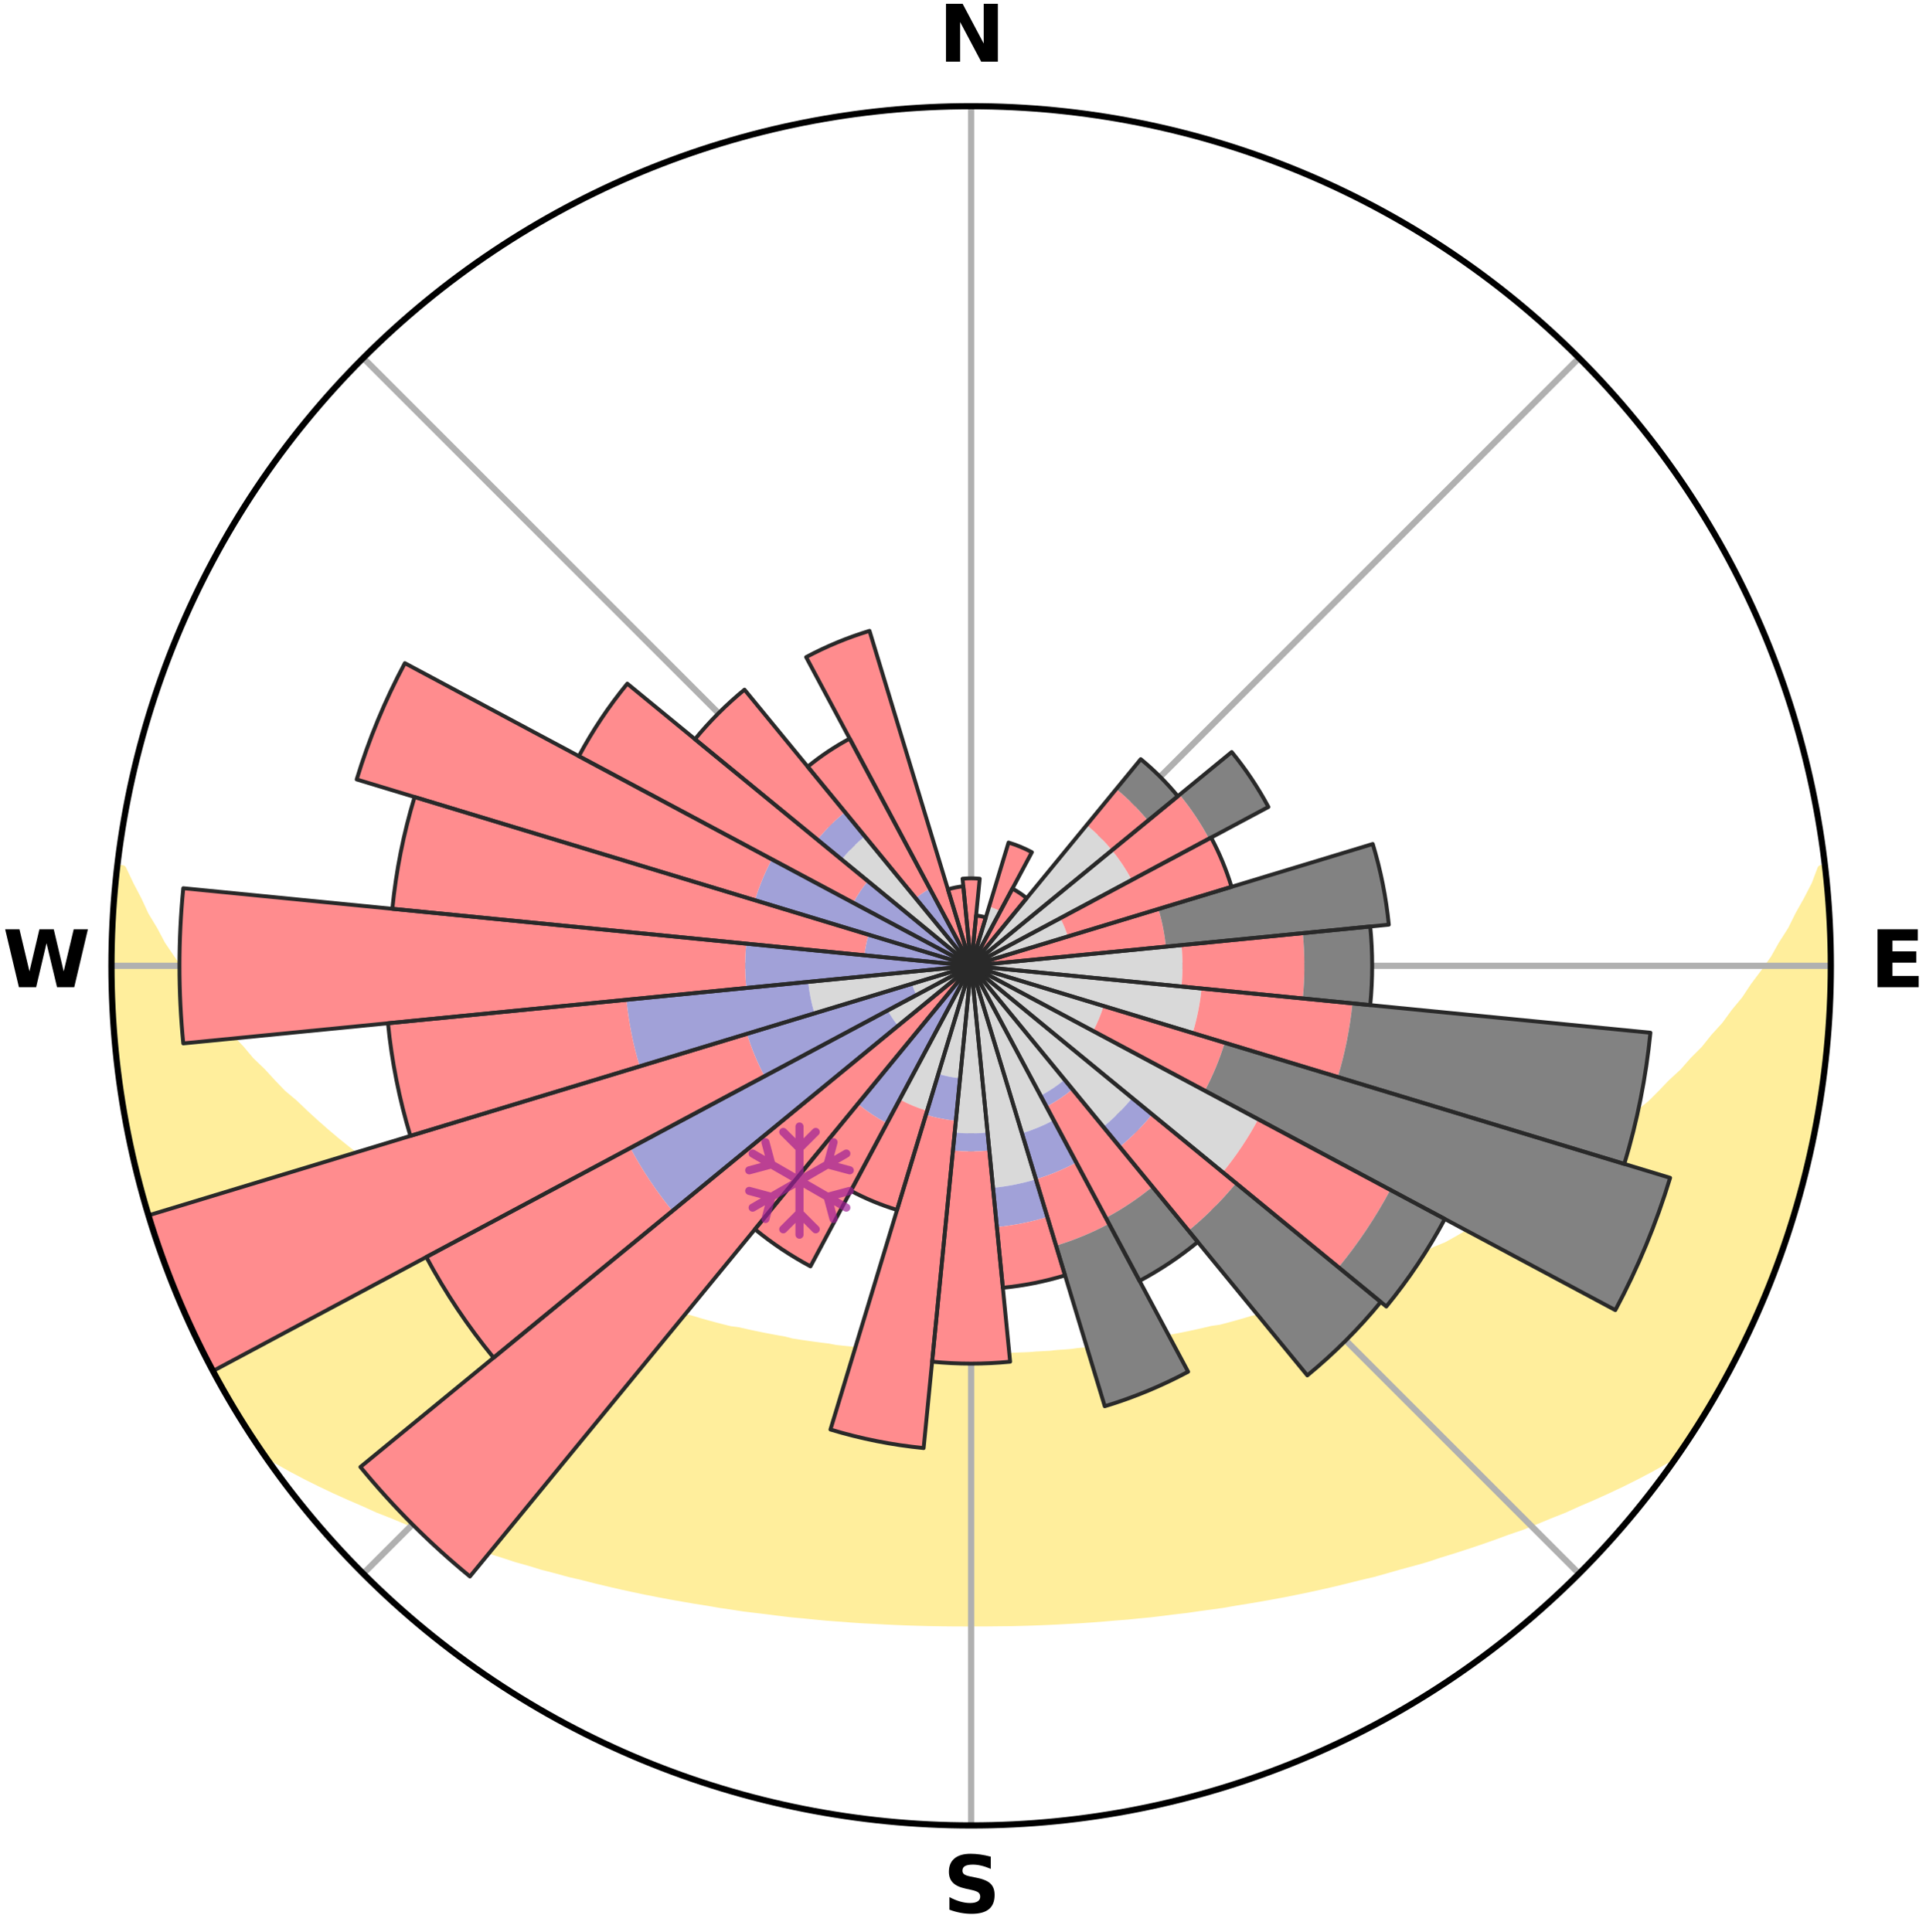 <?xml version="1.0" encoding="utf-8" standalone="no"?>
<!DOCTYPE svg PUBLIC "-//W3C//DTD SVG 1.1//EN"
  "http://www.w3.org/Graphics/SVG/1.1/DTD/svg11.dtd">
<svg xmlns:xlink="http://www.w3.org/1999/xlink" width="248.41pt" height="249.158pt" viewBox="0 0 248.41 249.158" xmlns="http://www.w3.org/2000/svg" version="1.1">
 <title>Ski Rose for Sinaia</title>
 <defs>
  <style type="text/css">*{stroke-linejoin: round; stroke-linecap: butt}</style>
 </defs>
 <g id="figure_1">
  <g id="patch_1">
   <path d="M 0 249.158 
L 248.41 249.158 
L 248.41 0 
L 0 0 
z
" style="fill: #ffffff"/>
  </g>
  <g id="axes_1">
   <g id="patch_2">
    <path d="M 236.135 124.579 
C 236.135 110.018 233.267 95.599 227.695 82.147 
C 222.122 68.695 213.955 56.471 203.659 46.175 
C 193.363 35.879 181.139 27.711 167.687 22.139 
C 154.235 16.567 139.815 13.699 125.255 13.699 
C 110.694 13.699 96.275 16.567 82.823 22.139 
C 69.371 27.711 57.147 35.879 46.851 46.175 
C 36.555 56.471 28.387 68.695 22.815 82.147 
C 17.243 95.599 14.375 110.018 14.375 124.579 
C 14.375 139.14 17.243 153.559 22.815 167.011 
C 28.387 180.463 36.555 192.687 46.851 202.983 
C 57.147 213.279 69.371 221.447 82.823 227.019 
C 96.275 232.591 110.694 235.459 125.255 235.459 
C 139.815 235.459 154.235 232.591 167.687 227.019 
C 181.139 221.447 193.363 213.279 203.659 202.983 
C 213.955 192.687 222.122 180.463 227.695 167.011 
C 233.267 153.559 236.135 139.14 236.135 124.579 
M 125.255 124.579 
C 125.255 124.579 125.255 124.579 125.255 124.579 
C 125.255 124.579 125.255 124.579 125.255 124.579 
C 125.255 124.579 125.255 124.579 125.255 124.579 
C 125.255 124.579 125.255 124.579 125.255 124.579 
C 125.255 124.579 125.255 124.579 125.255 124.579 
C 125.255 124.579 125.255 124.579 125.255 124.579 
C 125.255 124.579 125.255 124.579 125.255 124.579 
C 125.255 124.579 125.255 124.579 125.255 124.579 
C 125.255 124.579 125.255 124.579 125.255 124.579 
C 125.255 124.579 125.255 124.579 125.255 124.579 
C 125.255 124.579 125.255 124.579 125.255 124.579 
C 125.255 124.579 125.255 124.579 125.255 124.579 
C 125.255 124.579 125.255 124.579 125.255 124.579 
C 125.255 124.579 125.255 124.579 125.255 124.579 
C 125.255 124.579 125.255 124.579 125.255 124.579 
C 125.255 124.579 125.255 124.579 125.255 124.579 
z
" style="fill: #ffffff"/>
   </g>
   <g id="PolyCollection_1">
    <defs>
     <path id="m9469b9a197" d="M 235.269 -137.114 
L 234.898 -137.071 
L 234.143 -135.064 
L 233.113 -133.068 
L 232.012 -131.109 
L 231.066 -129.199 
L 229.865 -127.318 
L 228.834 -125.483 
L 227.554 -123.686 
L 226.239 -121.935 
L 225.107 -120.219 
L 223.731 -118.556 
L 222.541 -116.922 
L 221.112 -115.349 
L 219.872 -113.799 
L 218.396 -112.317 
L 217.112 -110.851 
L 215.598 -109.461 
L 214.276 -108.08 
L 212.936 -106.74 
L 211.375 -105.487 
L 210.006 -104.232 
L 208.625 -103.018 
L 207.231 -101.845 
L 205.827 -100.713 
L 204.413 -99.621 
L 202.992 -98.569 
L 201.564 -97.557 
L 200.131 -96.584 
L 198.693 -95.651 
L 197.438 -94.68 
L 195.993 -93.821 
L 194.549 -93 
L 193.281 -92.132 
L 191.836 -91.383 
L 190.564 -90.581 
L 189.124 -89.901 
L 187.852 -89.163 
L 186.58 -88.456 
L 185.152 -87.874 
L 183.886 -87.227 
L 182.622 -86.608 
L 181.362 -86.018 
L 180.105 -85.455 
L 178.853 -84.918 
L 177.607 -84.408 
L 176.367 -83.923 
L 175.262 -83.357 
L 174.032 -82.92 
L 172.81 -82.506 
L 171.597 -82.115 
L 170.506 -81.638 
L 169.307 -81.289 
L 168.225 -80.852 
L 167.043 -80.543 
L 165.971 -80.145 
L 164.807 -79.873 
L 163.746 -79.511 
L 162.69 -79.167 
L 161.554 -78.945 
L 160.511 -78.633 
L 159.472 -78.337 
L 158.44 -78.056 
L 157.412 -77.789 
L 156.326 -77.636 
L 155.313 -77.396 
L 154.307 -77.17 
L 153.308 -76.955 
L 152.314 -76.752 
L 151.326 -76.561 
L 150.345 -76.381 
L 149.37 -76.211 
L 148.402 -76.051 
L 147.476 -75.819 
L 146.517 -75.68 
L 145.564 -75.549 
L 144.616 -75.427 
L 143.675 -75.312 
L 142.74 -75.204 
L 141.831 -75.038 
L 140.904 -74.946 
L 139.982 -74.86 
L 139.065 -74.78 
L 138.167 -74.653 
L 137.257 -74.587 
L 136.352 -74.525 
L 135.459 -74.425 
L 134.56 -74.375 
L 133.664 -74.329 
L 132.776 -74.256 
L 131.885 -74.22 
L 130.996 -74.188 
L 130.112 -74.139 
L 129.226 -74.117 
L 128.342 -74.098 
L 127.46 -74.072 
L 126.578 -74.062 
L 125.696 -74.055 
L 124.814 -74.054 
L 123.932 -74.065 
L 123.05 -74.078 
L 122.168 -74.105 
L 121.284 -74.127 
L 120.399 -74.152 
L 119.515 -74.203 
L 118.627 -74.238 
L 117.737 -74.276 
L 116.85 -74.351 
L 115.955 -74.4 
L 115.056 -74.452 
L 114.164 -74.553 
L 113.26 -74.618 
L 112.352 -74.687 
L 111.439 -74.76 
L 110.538 -74.897 
L 109.618 -74.986 
L 108.693 -75.08 
L 107.762 -75.18 
L 106.851 -75.357 
L 105.912 -75.474 
L 104.966 -75.598 
L 104.015 -75.731 
L 103.058 -75.872 
L 102.094 -76.022 
L 101.167 -76.266 
L 100.194 -76.438 
L 99.215 -76.62 
L 98.23 -76.812 
L 97.238 -77.016 
L 96.24 -77.232 
L 95.237 -77.46 
L 94.162 -77.602 
L 93.143 -77.856 
L 92.118 -78.123 
L 91.087 -78.404 
L 90.052 -78.701 
L 89.01 -79.014 
L 87.878 -79.237 
L 86.824 -79.582 
L 85.765 -79.944 
L 84.605 -80.217 
L 83.535 -80.615 
L 82.356 -80.925 
L 81.276 -81.361 
L 80.08 -81.71 
L 78.992 -82.187 
L 77.782 -82.578 
L 76.563 -82.992 
L 75.336 -83.429 
L 74.233 -83.995 
L 72.996 -84.479 
L 71.753 -84.989 
L 70.504 -85.525 
L 69.25 -86.088 
L 67.992 -86.678 
L 66.731 -87.295 
L 65.468 -87.941 
L 64.043 -88.523 
L 62.774 -89.229 
L 61.505 -89.966 
L 60.068 -90.645 
L 58.799 -91.445 
L 57.532 -92.277 
L 56.092 -93.06 
L 54.65 -93.879 
L 53.393 -94.813 
L 51.956 -95.706 
L 50.521 -96.637 
L 49.091 -97.608 
L 47.666 -98.618 
L 46.247 -99.668 
L 44.837 -100.758 
L 43.435 -101.888 
L 42.044 -103.059 
L 40.665 -104.271 
L 39.299 -105.523 
L 37.948 -106.816 
L 36.404 -108.112 
L 35.084 -109.49 
L 33.784 -110.909 
L 32.291 -112.34 
L 31.031 -113.844 
L 29.581 -115.367 
L 28.368 -116.954 
L 26.967 -118.568 
L 25.808 -120.237 
L 24.463 -121.94 
L 23.364 -123.69 
L 22.085 -125.479 
L 20.843 -127.313 
L 19.853 -129.181 
L 18.697 -131.096 
L 17.799 -133.036 
L 16.758 -135.026 
L 15.8 -137.05 
L 15.191 -137.119 
L 15.191 -137.119 
L 14.936 -135.202 
L 14.844 -133.269 
L 14.601 -131.347 
L 14.575 -129.411 
L 14.452 -127.481 
L 14.435 -125.546 
L 14.563 -123.613 
L 14.481 -121.678 
L 14.49 -119.743 
L 14.596 -117.811 
L 14.854 -115.89 
L 14.899 -113.953 
L 15.157 -112.035 
L 15.328 -110.107 
L 15.647 -108.198 
L 15.927 -106.284 
L 16.373 -104.399 
L 16.601 -102.473 
L 17.038 -100.588 
L 17.504 -98.71 
L 17.999 -96.841 
L 18.427 -94.953 
L 18.983 -93.1 
L 19.569 -91.256 
L 20.109 -89.398 
L 20.755 -87.574 
L 21.43 -85.76 
L 22.135 -83.959 
L 22.872 -82.171 
L 23.639 -80.395 
L 24.369 -78.603 
L 25.203 -76.857 
L 26.07 -75.128 
L 26.913 -73.386 
L 27.853 -71.694 
L 28.781 -69.997 
L 29.719 -68.304 
L 30.729 -66.653 
L 31.755 -65.013 
L 32.806 -63.388 
L 34.014 -61.871 
L 35.819 -60.785 
L 37.654 -59.758 
L 39.505 -58.781 
L 41.37 -57.854 
L 43.236 -56.968 
L 45.108 -56.127 
L 46.974 -55.322 
L 48.78 -54.502 
L 50.642 -53.774 
L 52.44 -53.024 
L 54.234 -52.308 
L 56.072 -51.675 
L 57.852 -51.022 
L 59.626 -50.399 
L 61.392 -49.805 
L 63.15 -49.24 
L 64.899 -48.701 
L 66.601 -48.14 
L 68.333 -47.654 
L 70.017 -47.138 
L 71.73 -46.701 
L 73.403 -46.239 
L 75.097 -45.847 
L 76.748 -45.424 
L 78.396 -45.029 
L 80.032 -44.648 
L 81.664 -44.294 
L 83.283 -43.953 
L 84.898 -43.637 
L 86.502 -43.332 
L 88.1 -43.051 
L 89.688 -42.78 
L 91.27 -42.532 
L 92.828 -42.258 
L 94.392 -42.033 
L 95.938 -41.792 
L 97.492 -41.604 
L 99.035 -41.42 
L 100.564 -41.223 
L 102.088 -41.041 
L 103.615 -40.904 
L 105.129 -40.748 
L 106.639 -40.606 
L 108.148 -40.495 
L 109.649 -40.378 
L 111.147 -40.273 
L 112.645 -40.201 
L 114.135 -40.119 
L 115.624 -40.049 
L 117.11 -39.99 
L 118.594 -39.943 
L 120.076 -39.907 
L 121.557 -39.883 
L 123.037 -39.868 
L 124.516 -39.863 
L 125.994 -39.865 
L 127.473 -39.871 
L 128.953 -39.887 
L 130.434 -39.902 
L 131.916 -39.938 
L 133.4 -39.985 
L 134.886 -40.044 
L 136.375 -40.114 
L 137.866 -40.196 
L 139.362 -40.277 
L 140.86 -40.382 
L 142.361 -40.499 
L 143.866 -40.629 
L 145.382 -40.743 
L 146.896 -40.899 
L 148.421 -41.044 
L 149.945 -41.226 
L 151.474 -41.423 
L 153.02 -41.598 
L 154.56 -41.825 
L 156.116 -42.036 
L 157.684 -42.252 
L 159.242 -42.526 
L 160.821 -42.782 
L 162.412 -43.046 
L 164.007 -43.334 
L 165.614 -43.631 
L 167.225 -43.954 
L 168.849 -44.288 
L 170.477 -44.649 
L 172.117 -45.023 
L 173.761 -45.425 
L 175.416 -45.841 
L 177.111 -46.234 
L 178.778 -46.702 
L 180.458 -47.187 
L 182.18 -47.649 
L 183.913 -48.135 
L 185.61 -48.702 
L 187.359 -49.24 
L 189.117 -49.806 
L 190.884 -50.399 
L 192.657 -51.022 
L 194.438 -51.675 
L 196.28 -52.303 
L 198.074 -53.02 
L 199.873 -53.769 
L 201.73 -54.502 
L 203.536 -55.322 
L 205.406 -56.123 
L 207.274 -56.968 
L 209.145 -57.85 
L 211.005 -58.78 
L 212.86 -59.754 
L 214.692 -60.784 
L 216.5 -61.868 
L 217.716 -63.38 
L 218.755 -65.013 
L 219.793 -66.646 
L 220.792 -68.303 
L 221.726 -69.998 
L 222.67 -71.687 
L 223.603 -73.382 
L 224.378 -75.158 
L 225.216 -76.9 
L 226.135 -78.605 
L 226.863 -80.399 
L 227.652 -82.165 
L 228.325 -83.979 
L 229.093 -85.756 
L 229.768 -87.569 
L 230.398 -89.399 
L 230.981 -91.244 
L 231.517 -93.103 
L 232.009 -94.974 
L 232.57 -96.825 
L 232.978 -98.717 
L 233.466 -100.589 
L 233.838 -102.488 
L 234.251 -104.378 
L 234.529 -106.293 
L 234.903 -108.192 
L 235.055 -110.124 
L 235.321 -112.039 
L 235.579 -113.956 
L 235.774 -115.881 
L 235.797 -117.818 
L 235.921 -119.747 
L 236.031 -121.678 
L 236.105 -123.612 
L 236.125 -125.547 
L 235.964 -127.478 
L 235.916 -129.411 
L 235.854 -131.344 
L 235.759 -133.276 
L 235.611 -135.205 
L 235.269 -137.114 
z
" style="stroke: #ffee9c"/>
    </defs>
    <g clip-path="url(#p9584c309e3)">
     <use xlink:href="#m9469b9a197" x="0" y="249.158" style="fill: #ffee9c; stroke: #ffee9c"/>
    </g>
   </g>
   <g id="matplotlib.axis_1">
    <g id="xtick_1">
     <g id="line2d_1">
      <path d="M 125.255 124.579 
L 125.255 13.699 
" clip-path="url(#p9584c309e3)" style="fill: none; stroke: #b0b0b0; stroke-width: 0.8; stroke-linecap: square"/>
     </g>
     <g id="text_1">
      <!-- N -->
      <g transform="translate(121.07 7.958) scale(0.1 -0.1)">
       <defs>
        <path id="DejaVuSans-Bold-4e" d="M 588 4666 
L 1931 4666 
L 3628 1466 
L 3628 4666 
L 4769 4666 
L 4769 0 
L 3425 0 
L 1728 3200 
L 1728 0 
L 588 0 
L 588 4666 
z
" transform="scale(0.016)"/>
       </defs>
       <use xlink:href="#DejaVuSans-Bold-4e"/>
      </g>
     </g>
    </g>
    <g id="xtick_2">
     <g id="line2d_2">
      <path d="M 125.255 124.579 
L 203.659 46.175 
" clip-path="url(#p9584c309e3)" style="fill: none; stroke: #b0b0b0; stroke-width: 0.8; stroke-linecap: square"/>
     </g>
    </g>
    <g id="xtick_3">
     <g id="line2d_3">
      <path d="M 125.255 124.579 
L 236.135 124.579 
" clip-path="url(#p9584c309e3)" style="fill: none; stroke: #b0b0b0; stroke-width: 0.8; stroke-linecap: square"/>
     </g>
     <g id="text_2">
      <!-- E -->
      <g transform="translate(241.219 127.338) scale(0.1 -0.1)">
       <defs>
        <path id="DejaVuSans-Bold-45" d="M 588 4666 
L 3834 4666 
L 3834 3756 
L 1791 3756 
L 1791 2888 
L 3713 2888 
L 3713 1978 
L 1791 1978 
L 1791 909 
L 3903 909 
L 3903 0 
L 588 0 
L 588 4666 
z
" transform="scale(0.016)"/>
       </defs>
       <use xlink:href="#DejaVuSans-Bold-45"/>
      </g>
     </g>
    </g>
    <g id="xtick_4">
     <g id="line2d_4">
      <path d="M 125.255 124.579 
L 203.659 202.983 
" clip-path="url(#p9584c309e3)" style="fill: none; stroke: #b0b0b0; stroke-width: 0.8; stroke-linecap: square"/>
     </g>
    </g>
    <g id="xtick_5">
     <g id="line2d_5">
      <path d="M 125.255 124.579 
L 125.255 235.459 
" clip-path="url(#p9584c309e3)" style="fill: none; stroke: #b0b0b0; stroke-width: 0.8; stroke-linecap: square"/>
     </g>
     <g id="text_3">
      <!-- S -->
      <g transform="translate(121.654 246.718) scale(0.1 -0.1)">
       <defs>
        <path id="DejaVuSans-Bold-53" d="M 3834 4519 
L 3834 3531 
Q 3450 3703 3084 3790 
Q 2719 3878 2394 3878 
Q 1963 3878 1756 3759 
Q 1550 3641 1550 3391 
Q 1550 3203 1689 3098 
Q 1828 2994 2194 2919 
L 2706 2816 
Q 3484 2659 3812 2340 
Q 4141 2022 4141 1434 
Q 4141 663 3683 286 
Q 3225 -91 2284 -91 
Q 1841 -91 1394 -6 
Q 947 78 500 244 
L 500 1259 
Q 947 1022 1364 901 
Q 1781 781 2169 781 
Q 2563 781 2772 912 
Q 2981 1044 2981 1288 
Q 2981 1506 2839 1625 
Q 2697 1744 2272 1838 
L 1806 1941 
Q 1106 2091 782 2419 
Q 459 2747 459 3303 
Q 459 4000 909 4375 
Q 1359 4750 2203 4750 
Q 2588 4750 2994 4692 
Q 3400 4634 3834 4519 
z
" transform="scale(0.016)"/>
       </defs>
       <use xlink:href="#DejaVuSans-Bold-53"/>
      </g>
     </g>
    </g>
    <g id="xtick_6">
     <g id="line2d_6">
      <path d="M 125.255 124.579 
L 46.851 202.983 
" clip-path="url(#p9584c309e3)" style="fill: none; stroke: #b0b0b0; stroke-width: 0.8; stroke-linecap: square"/>
     </g>
    </g>
    <g id="xtick_7">
     <g id="line2d_7">
      <path d="M 125.255 124.579 
L 14.375 124.579 
" clip-path="url(#p9584c309e3)" style="fill: none; stroke: #b0b0b0; stroke-width: 0.8; stroke-linecap: square"/>
     </g>
     <g id="text_4">
      <!-- W -->
      <g transform="translate(0.36 127.338) scale(0.1 -0.1)">
       <defs>
        <path id="DejaVuSans-Bold-57" d="M 191 4666 
L 1344 4666 
L 2150 1275 
L 2950 4666 
L 4109 4666 
L 4909 1275 
L 5716 4666 
L 6859 4666 
L 5759 0 
L 4372 0 
L 3525 3547 
L 2688 0 
L 1300 0 
L 191 4666 
z
" transform="scale(0.016)"/>
       </defs>
       <use xlink:href="#DejaVuSans-Bold-57"/>
      </g>
     </g>
    </g>
    <g id="xtick_8">
     <g id="line2d_8">
      <path d="M 125.255 124.579 
L 46.851 46.175 
" clip-path="url(#p9584c309e3)" style="fill: none; stroke: #b0b0b0; stroke-width: 0.8; stroke-linecap: square"/>
     </g>
    </g>
   </g>
   <g id="matplotlib.axis_2"/>
   <g id="patch_3">
    <path d="M 125.255 124.579 
C 125.255 124.579 125.255 124.579 125.255 124.579 
C 125.255 124.579 125.255 124.579 125.255 124.579 
L 125.255 124.579 
C 125.255 124.579 125.255 124.579 125.255 124.579 
C 125.255 124.579 125.255 124.579 125.255 124.579 
z
" clip-path="url(#p9584c309e3)" style="fill: #d9d9d9"/>
   </g>
   <g id="patch_4">
    <path d="M 125.255 124.579 
C 125.255 124.579 125.255 124.579 125.255 124.579 
C 125.255 124.579 125.255 124.579 125.255 124.579 
L 125.255 124.579 
C 125.255 124.579 125.255 124.579 125.255 124.579 
C 125.255 124.579 125.255 124.579 125.255 124.579 
z
" clip-path="url(#p9584c309e3)" style="fill: #d9d9d9"/>
   </g>
   <g id="patch_5">
    <path d="M 125.255 124.579 
C 125.255 124.579 125.255 124.579 125.255 124.579 
C 125.255 124.579 125.255 124.579 125.255 124.579 
L 129.017 117.54 
C 128.787 117.417 128.551 117.305 128.309 117.205 
C 128.068 117.105 127.822 117.017 127.572 116.941 
z
" clip-path="url(#p9584c309e3)" style="fill: #d9d9d9"/>
   </g>
   <g id="patch_6">
    <path d="M 125.255 124.579 
C 125.255 124.579 125.255 124.579 125.255 124.579 
C 125.255 124.579 125.255 124.579 125.255 124.579 
L 125.255 124.579 
C 125.255 124.579 125.255 124.579 125.255 124.579 
C 125.255 124.579 125.255 124.579 125.255 124.579 
z
" clip-path="url(#p9584c309e3)" style="fill: #d9d9d9"/>
   </g>
   <g id="patch_7">
    <path d="M 125.255 124.579 
C 125.255 124.579 125.255 124.579 125.255 124.579 
C 125.255 124.579 125.255 124.579 125.255 124.579 
L 143.418 109.673 
C 142.93 109.079 142.413 108.508 141.869 107.965 
C 141.325 107.421 140.755 106.904 140.161 106.416 
z
" clip-path="url(#p9584c309e3)" style="fill: #d9d9d9"/>
   </g>
   <g id="patch_8">
    <path d="M 125.255 124.579 
C 125.255 124.579 125.255 124.579 125.255 124.579 
C 125.255 124.579 125.255 124.579 125.255 124.579 
L 145.977 113.503 
C 145.614 112.825 145.219 112.165 144.791 111.525 
C 144.364 110.886 143.906 110.268 143.418 109.673 
z
" clip-path="url(#p9584c309e3)" style="fill: #d9d9d9"/>
   </g>
   <g id="patch_9">
    <path d="M 125.255 124.579 
C 125.255 124.579 125.255 124.579 125.255 124.579 
C 125.255 124.579 125.255 124.579 125.255 124.579 
L 137.727 120.796 
C 137.603 120.387 137.459 119.986 137.296 119.591 
C 137.133 119.197 136.95 118.811 136.749 118.435 
z
" clip-path="url(#p9584c309e3)" style="fill: #d9d9d9"/>
   </g>
   <g id="patch_10">
    <path d="M 125.255 124.579 
C 125.255 124.579 125.255 124.579 125.255 124.579 
C 125.255 124.579 125.255 124.579 125.255 124.579 
L 125.255 124.579 
C 125.255 124.579 125.255 124.579 125.255 124.579 
C 125.255 124.579 125.255 124.579 125.255 124.579 
z
" clip-path="url(#p9584c309e3)" style="fill: #d9d9d9"/>
   </g>
   <g id="patch_11">
    <path d="M 125.255 124.579 
C 125.255 124.579 125.255 124.579 125.255 124.579 
C 125.255 124.579 125.255 124.579 125.255 124.579 
L 152.385 127.251 
C 152.472 126.363 152.516 125.471 152.516 124.579 
C 152.516 123.687 152.472 122.795 152.385 121.907 
z
" clip-path="url(#p9584c309e3)" style="fill: #d9d9d9"/>
   </g>
   <g id="patch_12">
    <path d="M 125.255 124.579 
C 125.255 124.579 125.255 124.579 125.255 124.579 
C 125.255 124.579 125.255 124.579 125.255 124.579 
L 153.832 133.248 
C 154.116 132.313 154.354 131.364 154.544 130.405 
C 154.735 129.446 154.879 128.479 154.974 127.506 
z
" clip-path="url(#p9584c309e3)" style="fill: #d9d9d9"/>
   </g>
   <g id="patch_13">
    <path d="M 125.255 124.579 
C 125.255 124.579 125.255 124.579 125.255 124.579 
C 125.255 124.579 125.255 124.579 125.255 124.579 
L 140.994 132.992 
C 141.27 132.477 141.52 131.948 141.743 131.409 
C 141.967 130.869 142.164 130.319 142.333 129.76 
z
" clip-path="url(#p9584c309e3)" style="fill: #d9d9d9"/>
   </g>
   <g id="patch_14">
    <path d="M 125.255 124.579 
C 125.255 124.579 125.255 124.579 125.255 124.579 
C 125.255 124.579 125.255 124.579 125.255 124.579 
L 157.707 151.212 
C 158.578 150.149 159.397 149.045 160.161 147.902 
C 160.924 146.76 161.631 145.581 162.279 144.369 
z
" clip-path="url(#p9584c309e3)" style="fill: #d9d9d9"/>
   </g>
   <g id="patch_15">
    <path d="M 125.255 124.579 
C 125.255 124.579 125.255 124.579 125.255 124.579 
C 125.255 124.579 125.255 124.579 125.255 124.579 
L 142.3 145.349 
C 142.98 144.791 143.632 144.2 144.254 143.578 
C 144.876 142.957 145.467 142.304 146.025 141.625 
z
" clip-path="url(#p9584c309e3)" style="fill: #d9d9d9"/>
   </g>
   <g id="patch_16">
    <path d="M 125.255 124.579 
C 125.255 124.579 125.255 124.579 125.255 124.579 
C 125.255 124.579 125.255 124.579 125.255 124.579 
L 134.211 141.335 
C 134.76 141.042 135.293 140.722 135.81 140.376 
C 136.327 140.031 136.827 139.66 137.308 139.266 
z
" clip-path="url(#p9584c309e3)" style="fill: #d9d9d9"/>
   </g>
   <g id="patch_17">
    <path d="M 125.255 124.579 
C 125.255 124.579 125.255 124.579 125.255 124.579 
C 125.255 124.579 125.255 124.579 125.255 124.579 
L 131.808 146.182 
C 132.515 145.967 133.211 145.718 133.894 145.435 
C 134.576 145.152 135.245 144.836 135.896 144.488 
z
" clip-path="url(#p9584c309e3)" style="fill: #d9d9d9"/>
   </g>
   <g id="patch_18">
    <path d="M 125.255 124.579 
C 125.255 124.579 125.255 124.579 125.255 124.579 
C 125.255 124.579 125.255 124.579 125.255 124.579 
L 128.075 153.218 
C 129.013 153.125 129.945 152.987 130.869 152.803 
C 131.793 152.619 132.707 152.39 133.608 152.117 
z
" clip-path="url(#p9584c309e3)" style="fill: #d9d9d9"/>
   </g>
   <g id="patch_19">
    <path d="M 125.255 124.579 
C 125.255 124.579 125.255 124.579 125.255 124.579 
C 125.255 124.579 125.255 124.579 125.255 124.579 
L 123.136 146.088 
C 123.84 146.158 124.547 146.193 125.255 146.193 
C 125.962 146.193 126.669 146.158 127.373 146.088 
z
" clip-path="url(#p9584c309e3)" style="fill: #d9d9d9"/>
   </g>
   <g id="patch_20">
    <path d="M 125.255 124.579 
C 125.255 124.579 125.255 124.579 125.255 124.579 
C 125.255 124.579 125.255 124.579 125.255 124.579 
L 121.025 138.523 
C 121.481 138.662 121.944 138.778 122.412 138.871 
C 122.88 138.964 123.352 139.034 123.827 139.081 
z
" clip-path="url(#p9584c309e3)" style="fill: #d9d9d9"/>
   </g>
   <g id="patch_21">
    <path d="M 125.255 124.579 
C 125.255 124.579 125.255 124.579 125.255 124.579 
C 125.255 124.579 125.255 124.579 125.255 124.579 
L 116.039 141.821 
C 116.603 142.122 117.182 142.396 117.773 142.641 
C 118.365 142.886 118.967 143.102 119.58 143.287 
z
" clip-path="url(#p9584c309e3)" style="fill: #d9d9d9"/>
   </g>
   <g id="patch_22">
    <path d="M 125.255 124.579 
C 125.255 124.579 125.255 124.579 125.255 124.579 
C 125.255 124.579 125.255 124.579 125.255 124.579 
L 125.255 124.579 
C 125.255 124.579 125.255 124.579 125.255 124.579 
C 125.255 124.579 125.255 124.579 125.255 124.579 
z
" clip-path="url(#p9584c309e3)" style="fill: #d9d9d9"/>
   </g>
   <g id="patch_23">
    <path d="M 125.255 124.579 
C 125.255 124.579 125.255 124.579 125.255 124.579 
C 125.255 124.579 125.255 124.579 125.255 124.579 
L 125.255 124.579 
C 125.255 124.579 125.255 124.579 125.255 124.579 
C 125.255 124.579 125.255 124.579 125.255 124.579 
z
" clip-path="url(#p9584c309e3)" style="fill: #d9d9d9"/>
   </g>
   <g id="patch_24">
    <path d="M 125.255 124.579 
C 125.255 124.579 125.255 124.579 125.255 124.579 
C 125.255 124.579 125.255 124.579 125.255 124.579 
L 114.503 130.326 
C 114.691 130.678 114.896 131.021 115.118 131.352 
C 115.34 131.684 115.577 132.005 115.831 132.313 
z
" clip-path="url(#p9584c309e3)" style="fill: #d9d9d9"/>
   </g>
   <g id="patch_25">
    <path d="M 125.255 124.579 
C 125.255 124.579 125.255 124.579 125.255 124.579 
C 125.255 124.579 125.255 124.579 125.255 124.579 
L 117.617 126.896 
C 117.693 127.146 117.781 127.392 117.881 127.633 
C 117.981 127.875 118.093 128.111 118.216 128.341 
z
" clip-path="url(#p9584c309e3)" style="fill: #d9d9d9"/>
   </g>
   <g id="patch_26">
    <path d="M 125.255 124.579 
C 125.255 124.579 125.255 124.579 125.255 124.579 
C 125.255 124.579 125.255 124.579 125.255 124.579 
L 104.24 126.649 
C 104.308 127.337 104.409 128.021 104.544 128.699 
C 104.679 129.377 104.847 130.047 105.048 130.709 
z
" clip-path="url(#p9584c309e3)" style="fill: #d9d9d9"/>
   </g>
   <g id="patch_27">
    <path d="M 125.255 124.579 
C 125.255 124.579 125.255 124.579 125.255 124.579 
C 125.255 124.579 125.255 124.579 125.255 124.579 
L 125.255 124.579 
C 125.255 124.579 125.255 124.579 125.255 124.579 
C 125.255 124.579 125.255 124.579 125.255 124.579 
z
" clip-path="url(#p9584c309e3)" style="fill: #d9d9d9"/>
   </g>
   <g id="patch_28">
    <path d="M 125.255 124.579 
C 125.255 124.579 125.255 124.579 125.255 124.579 
C 125.255 124.579 125.255 124.579 125.255 124.579 
L 125.255 124.579 
C 125.255 124.579 125.255 124.579 125.255 124.579 
C 125.255 124.579 125.255 124.579 125.255 124.579 
z
" clip-path="url(#p9584c309e3)" style="fill: #d9d9d9"/>
   </g>
   <g id="patch_29">
    <path d="M 125.255 124.579 
C 125.255 124.579 125.255 124.579 125.255 124.579 
C 125.255 124.579 125.255 124.579 125.255 124.579 
L 125.255 124.579 
C 125.255 124.579 125.255 124.579 125.255 124.579 
C 125.255 124.579 125.255 124.579 125.255 124.579 
z
" clip-path="url(#p9584c309e3)" style="fill: #d9d9d9"/>
   </g>
   <g id="patch_30">
    <path d="M 125.255 124.579 
C 125.255 124.579 125.255 124.579 125.255 124.579 
C 125.255 124.579 125.255 124.579 125.255 124.579 
L 125.255 124.579 
C 125.255 124.579 125.255 124.579 125.255 124.579 
C 125.255 124.579 125.255 124.579 125.255 124.579 
z
" clip-path="url(#p9584c309e3)" style="fill: #d9d9d9"/>
   </g>
   <g id="patch_31">
    <path d="M 125.255 124.579 
C 125.255 124.579 125.255 124.579 125.255 124.579 
C 125.255 124.579 125.255 124.579 125.255 124.579 
L 111.543 107.872 
C 110.997 108.32 110.472 108.796 109.972 109.296 
C 109.472 109.796 108.996 110.321 108.547 110.868 
z
" clip-path="url(#p9584c309e3)" style="fill: #d9d9d9"/>
   </g>
   <g id="patch_32">
    <path d="M 125.255 124.579 
C 125.255 124.579 125.255 124.579 125.255 124.579 
C 125.255 124.579 125.255 124.579 125.255 124.579 
L 125.255 124.579 
C 125.255 124.579 125.255 124.579 125.255 124.579 
C 125.255 124.579 125.255 124.579 125.255 124.579 
z
" clip-path="url(#p9584c309e3)" style="fill: #d9d9d9"/>
   </g>
   <g id="patch_33">
    <path d="M 125.255 124.579 
C 125.255 124.579 125.255 124.579 125.255 124.579 
C 125.255 124.579 125.255 124.579 125.255 124.579 
L 125.255 124.579 
C 125.255 124.579 125.255 124.579 125.255 124.579 
C 125.255 124.579 125.255 124.579 125.255 124.579 
z
" clip-path="url(#p9584c309e3)" style="fill: #d9d9d9"/>
   </g>
   <g id="patch_34">
    <path d="M 125.255 124.579 
C 125.255 124.579 125.255 124.579 125.255 124.579 
C 125.255 124.579 125.255 124.579 125.255 124.579 
L 125.255 124.579 
C 125.255 124.579 125.255 124.579 125.255 124.579 
C 125.255 124.579 125.255 124.579 125.255 124.579 
z
" clip-path="url(#p9584c309e3)" style="fill: #d9d9d9"/>
   </g>
   <g id="patch_35">
    <path d="M 125.255 124.579 
C 125.255 124.579 125.255 124.579 125.255 124.579 
C 125.255 124.579 125.255 124.579 125.255 124.579 
L 125.255 124.579 
C 125.255 124.579 125.255 124.579 125.255 124.579 
C 125.255 124.579 125.255 124.579 125.255 124.579 
z
" clip-path="url(#p9584c309e3)" style="fill: #a1a1d8"/>
   </g>
   <g id="patch_36">
    <path d="M 125.255 124.579 
C 125.255 124.579 125.255 124.579 125.255 124.579 
C 125.255 124.579 125.255 124.579 125.255 124.579 
L 125.255 124.579 
C 125.255 124.579 125.255 124.579 125.255 124.579 
C 125.255 124.579 125.255 124.579 125.255 124.579 
z
" clip-path="url(#p9584c309e3)" style="fill: #a1a1d8"/>
   </g>
   <g id="patch_37">
    <path d="M 127.572 116.941 
C 127.822 117.017 128.068 117.105 128.309 117.205 
C 128.551 117.305 128.787 117.417 129.017 117.54 
L 129.017 117.54 
C 128.787 117.417 128.551 117.305 128.309 117.205 
C 128.068 117.105 127.822 117.017 127.572 116.941 
z
" clip-path="url(#p9584c309e3)" style="fill: #a1a1d8"/>
   </g>
   <g id="patch_38">
    <path d="M 125.255 124.579 
C 125.255 124.579 125.255 124.579 125.255 124.579 
C 125.255 124.579 125.255 124.579 125.255 124.579 
L 125.255 124.579 
C 125.255 124.579 125.255 124.579 125.255 124.579 
C 125.255 124.579 125.255 124.579 125.255 124.579 
z
" clip-path="url(#p9584c309e3)" style="fill: #a1a1d8"/>
   </g>
   <g id="patch_39">
    <path d="M 140.161 106.416 
C 140.755 106.904 141.325 107.421 141.869 107.965 
C 142.413 108.508 142.93 109.079 143.418 109.673 
L 143.418 109.673 
C 142.93 109.079 142.413 108.508 141.869 107.965 
C 141.325 107.421 140.755 106.904 140.161 106.416 
z
" clip-path="url(#p9584c309e3)" style="fill: #a1a1d8"/>
   </g>
   <g id="patch_40">
    <path d="M 143.418 109.673 
C 143.906 110.268 144.364 110.886 144.791 111.525 
C 145.219 112.165 145.614 112.825 145.977 113.503 
L 145.977 113.503 
C 145.614 112.825 145.219 112.165 144.791 111.525 
C 144.364 110.886 143.906 110.268 143.418 109.673 
z
" clip-path="url(#p9584c309e3)" style="fill: #a1a1d8"/>
   </g>
   <g id="patch_41">
    <path d="M 136.749 118.435 
C 136.95 118.811 137.133 119.197 137.296 119.591 
C 137.459 119.986 137.603 120.387 137.727 120.796 
L 137.727 120.796 
C 137.603 120.387 137.459 119.986 137.296 119.591 
C 137.133 119.197 136.95 118.811 136.749 118.435 
z
" clip-path="url(#p9584c309e3)" style="fill: #a1a1d8"/>
   </g>
   <g id="patch_42">
    <path d="M 125.255 124.579 
C 125.255 124.579 125.255 124.579 125.255 124.579 
C 125.255 124.579 125.255 124.579 125.255 124.579 
L 125.255 124.579 
C 125.255 124.579 125.255 124.579 125.255 124.579 
C 125.255 124.579 125.255 124.579 125.255 124.579 
z
" clip-path="url(#p9584c309e3)" style="fill: #a1a1d8"/>
   </g>
   <g id="patch_43">
    <path d="M 152.385 121.907 
C 152.472 122.795 152.516 123.687 152.516 124.579 
C 152.516 125.471 152.472 126.363 152.385 127.251 
L 152.385 127.251 
C 152.472 126.363 152.516 125.471 152.516 124.579 
C 152.516 123.687 152.472 122.795 152.385 121.907 
z
" clip-path="url(#p9584c309e3)" style="fill: #a1a1d8"/>
   </g>
   <g id="patch_44">
    <path d="M 154.974 127.506 
C 154.879 128.479 154.735 129.446 154.544 130.405 
C 154.354 131.364 154.116 132.313 153.832 133.248 
L 153.832 133.248 
C 154.116 132.313 154.354 131.364 154.544 130.405 
C 154.735 129.446 154.879 128.479 154.974 127.506 
z
" clip-path="url(#p9584c309e3)" style="fill: #a1a1d8"/>
   </g>
   <g id="patch_45">
    <path d="M 142.333 129.76 
C 142.164 130.319 141.967 130.869 141.743 131.409 
C 141.52 131.948 141.27 132.477 140.994 132.992 
L 140.994 132.992 
C 141.27 132.477 141.52 131.948 141.743 131.409 
C 141.967 130.869 142.164 130.319 142.333 129.76 
z
" clip-path="url(#p9584c309e3)" style="fill: #a1a1d8"/>
   </g>
   <g id="patch_46">
    <path d="M 162.279 144.369 
C 161.631 145.581 160.924 146.76 160.161 147.902 
C 159.397 149.045 158.578 150.149 157.707 151.212 
L 157.707 151.212 
C 158.578 150.149 159.397 149.045 160.161 147.902 
C 160.924 146.76 161.631 145.581 162.279 144.369 
z
" clip-path="url(#p9584c309e3)" style="fill: #a1a1d8"/>
   </g>
   <g id="patch_47">
    <path d="M 146.025 141.625 
C 145.467 142.304 144.876 142.957 144.254 143.578 
C 143.632 144.2 142.98 144.791 142.3 145.349 
L 144.424 147.937 
C 145.189 147.31 145.922 146.645 146.621 145.946 
C 147.321 145.246 147.985 144.513 148.613 143.748 
z
" clip-path="url(#p9584c309e3)" style="fill: #a1a1d8"/>
   </g>
   <g id="patch_48">
    <path d="M 137.308 139.266 
C 136.827 139.66 136.327 140.031 135.81 140.376 
C 135.293 140.722 134.76 141.042 134.211 141.335 
L 134.969 142.753 
C 135.564 142.435 136.143 142.088 136.704 141.714 
C 137.265 141.339 137.807 140.937 138.328 140.509 
z
" clip-path="url(#p9584c309e3)" style="fill: #a1a1d8"/>
   </g>
   <g id="patch_49">
    <path d="M 135.896 144.488 
C 135.245 144.836 134.576 145.152 133.894 145.435 
C 133.211 145.718 132.515 145.967 131.808 146.182 
L 133.608 152.117 
C 134.51 151.844 135.397 151.526 136.267 151.166 
C 137.138 150.805 137.99 150.402 138.82 149.958 
z
" clip-path="url(#p9584c309e3)" style="fill: #a1a1d8"/>
   </g>
   <g id="patch_50">
    <path d="M 133.608 152.117 
C 132.707 152.39 131.793 152.619 130.869 152.803 
C 129.945 152.987 129.013 153.125 128.075 153.218 
L 128.574 158.278 
C 129.677 158.169 130.774 158.007 131.861 157.79 
C 132.948 157.574 134.024 157.305 135.084 156.983 
z
" clip-path="url(#p9584c309e3)" style="fill: #a1a1d8"/>
   </g>
   <g id="patch_51">
    <path d="M 127.373 146.088 
C 126.669 146.158 125.962 146.193 125.255 146.193 
C 124.547 146.193 123.84 146.158 123.136 146.088 
L 122.908 148.408 
C 123.688 148.485 124.471 148.523 125.255 148.523 
C 126.039 148.523 126.822 148.485 127.602 148.408 
z
" clip-path="url(#p9584c309e3)" style="fill: #a1a1d8"/>
   </g>
   <g id="patch_52">
    <path d="M 123.827 139.081 
C 123.352 139.034 122.88 138.964 122.412 138.871 
C 121.944 138.778 121.481 138.662 121.025 138.523 
L 119.424 143.8 
C 120.053 143.991 120.691 144.151 121.336 144.279 
C 121.981 144.407 122.632 144.504 123.286 144.568 
z
" clip-path="url(#p9584c309e3)" style="fill: #a1a1d8"/>
   </g>
   <g id="patch_53">
    <path d="M 119.58 143.287 
C 118.967 143.102 118.365 142.886 117.773 142.641 
C 117.182 142.396 116.603 142.122 116.039 141.821 
L 116.039 141.821 
C 116.603 142.122 117.182 142.396 117.773 142.641 
C 118.365 142.886 118.967 143.102 119.58 143.287 
z
" clip-path="url(#p9584c309e3)" style="fill: #a1a1d8"/>
   </g>
   <g id="patch_54">
    <path d="M 125.255 124.579 
C 125.255 124.579 125.255 124.579 125.255 124.579 
C 125.255 124.579 125.255 124.579 125.255 124.579 
L 110.638 142.389 
C 111.221 142.868 111.827 143.317 112.454 143.736 
C 113.082 144.155 113.729 144.543 114.394 144.899 
z
" clip-path="url(#p9584c309e3)" style="fill: #a1a1d8"/>
   </g>
   <g id="patch_55">
    <path d="M 125.255 124.579 
C 125.255 124.579 125.255 124.579 125.255 124.579 
C 125.255 124.579 125.255 124.579 125.255 124.579 
L 125.255 124.579 
C 125.255 124.579 125.255 124.579 125.255 124.579 
C 125.255 124.579 125.255 124.579 125.255 124.579 
z
" clip-path="url(#p9584c309e3)" style="fill: #a1a1d8"/>
   </g>
   <g id="patch_56">
    <path d="M 115.831 132.313 
C 115.577 132.005 115.34 131.684 115.118 131.352 
C 114.896 131.021 114.691 130.678 114.503 130.326 
L 81.297 148.075 
C 82.066 149.514 82.905 150.914 83.812 152.271 
C 84.718 153.627 85.69 154.938 86.725 156.199 
z
" clip-path="url(#p9584c309e3)" style="fill: #a1a1d8"/>
   </g>
   <g id="patch_57">
    <path d="M 118.216 128.341 
C 118.093 128.111 117.981 127.875 117.881 127.633 
C 117.781 127.392 117.693 127.146 117.617 126.896 
L 96.339 133.351 
C 96.626 134.297 96.96 135.229 97.338 136.143 
C 97.717 137.056 98.14 137.951 98.606 138.823 
z
" clip-path="url(#p9584c309e3)" style="fill: #a1a1d8"/>
   </g>
   <g id="patch_58">
    <path d="M 105.048 130.709 
C 104.847 130.047 104.679 129.377 104.544 128.699 
C 104.409 128.021 104.308 127.337 104.24 126.649 
L 80.794 128.958 
C 80.937 130.413 81.152 131.861 81.437 133.295 
C 81.722 134.729 82.078 136.149 82.502 137.548 
z
" clip-path="url(#p9584c309e3)" style="fill: #a1a1d8"/>
   </g>
   <g id="patch_59">
    <path d="M 125.255 124.579 
C 125.255 124.579 125.255 124.579 125.255 124.579 
C 125.255 124.579 125.255 124.579 125.255 124.579 
L 96.252 121.722 
C 96.158 122.672 96.111 123.625 96.111 124.579 
C 96.111 125.533 96.158 126.486 96.252 127.436 
z
" clip-path="url(#p9584c309e3)" style="fill: #a1a1d8"/>
   </g>
   <g id="patch_60">
    <path d="M 125.255 124.579 
C 125.255 124.579 125.255 124.579 125.255 124.579 
C 125.255 124.579 125.255 124.579 125.255 124.579 
L 112.026 120.566 
C 111.895 120.999 111.785 121.438 111.696 121.882 
C 111.608 122.326 111.542 122.774 111.497 123.224 
z
" clip-path="url(#p9584c309e3)" style="fill: #a1a1d8"/>
   </g>
   <g id="patch_61">
    <path d="M 125.255 124.579 
C 125.255 124.579 125.255 124.579 125.255 124.579 
C 125.255 124.579 125.255 124.579 125.255 124.579 
L 99.552 110.841 
C 99.103 111.682 98.695 112.545 98.33 113.426 
C 97.965 114.308 97.643 115.206 97.366 116.119 
z
" clip-path="url(#p9584c309e3)" style="fill: #a1a1d8"/>
   </g>
   <g id="patch_62">
    <path d="M 125.255 124.579 
C 125.255 124.579 125.255 124.579 125.255 124.579 
C 125.255 124.579 125.255 124.579 125.255 124.579 
L 111.927 113.641 
C 111.569 114.077 111.232 114.531 110.919 115 
C 110.605 115.469 110.315 115.954 110.049 116.451 
z
" clip-path="url(#p9584c309e3)" style="fill: #a1a1d8"/>
   </g>
   <g id="patch_63">
    <path d="M 108.547 110.868 
C 108.996 110.321 109.472 109.796 109.972 109.296 
C 110.472 108.796 110.997 108.32 111.543 107.872 
L 108.979 104.746 
C 108.329 105.279 107.707 105.843 107.113 106.437 
C 106.519 107.031 105.955 107.654 105.422 108.303 
z
" clip-path="url(#p9584c309e3)" style="fill: #a1a1d8"/>
   </g>
   <g id="patch_64">
    <path d="M 125.255 124.579 
C 125.255 124.579 125.255 124.579 125.255 124.579 
C 125.255 124.579 125.255 124.579 125.255 124.579 
L 119.934 114.625 
C 119.608 114.799 119.291 114.989 118.984 115.194 
C 118.677 115.399 118.38 115.619 118.094 115.854 
z
" clip-path="url(#p9584c309e3)" style="fill: #a1a1d8"/>
   </g>
   <g id="patch_65">
    <path d="M 125.255 124.579 
C 125.255 124.579 125.255 124.579 125.255 124.579 
C 125.255 124.579 125.255 124.579 125.255 124.579 
L 125.255 124.579 
C 125.255 124.579 125.255 124.579 125.255 124.579 
C 125.255 124.579 125.255 124.579 125.255 124.579 
z
" clip-path="url(#p9584c309e3)" style="fill: #a1a1d8"/>
   </g>
   <g id="patch_66">
    <path d="M 125.255 124.579 
C 125.255 124.579 125.255 124.579 125.255 124.579 
C 125.255 124.579 125.255 124.579 125.255 124.579 
L 125.255 124.579 
C 125.255 124.579 125.255 124.579 125.255 124.579 
C 125.255 124.579 125.255 124.579 125.255 124.579 
z
" clip-path="url(#p9584c309e3)" style="fill: #a1a1d8"/>
   </g>
   <g id="patch_67">
    <path d="M 125.255 124.579 
C 125.255 124.579 125.255 124.579 125.255 124.579 
C 125.255 124.579 125.255 124.579 125.255 124.579 
L 126.361 113.346 
C 125.994 113.31 125.624 113.292 125.255 113.292 
C 124.885 113.292 124.516 113.31 124.148 113.346 
z
" clip-path="url(#p9584c309e3)" style="fill: #ff8c8e"/>
   </g>
   <g id="patch_68">
    <path d="M 125.255 124.579 
C 125.255 124.579 125.255 124.579 125.255 124.579 
C 125.255 124.579 125.255 124.579 125.255 124.579 
L 127.147 118.343 
C 126.942 118.281 126.735 118.229 126.526 118.188 
C 126.317 118.146 126.106 118.115 125.894 118.094 
z
" clip-path="url(#p9584c309e3)" style="fill: #ff8c8e"/>
   </g>
   <g id="patch_69">
    <path d="M 127.572 116.941 
C 127.822 117.017 128.068 117.105 128.309 117.205 
C 128.551 117.305 128.787 117.417 129.017 117.54 
L 133.087 109.926 
C 132.607 109.67 132.115 109.437 131.613 109.229 
C 131.11 109.021 130.598 108.838 130.078 108.68 
z
" clip-path="url(#p9584c309e3)" style="fill: #ff8c8e"/>
   </g>
   <g id="patch_70">
    <path d="M 125.255 124.579 
C 125.255 124.579 125.255 124.579 125.255 124.579 
C 125.255 124.579 125.255 124.579 125.255 124.579 
L 132.415 115.854 
C 132.13 115.619 131.833 115.399 131.526 115.194 
C 131.219 114.989 130.901 114.799 130.576 114.625 
z
" clip-path="url(#p9584c309e3)" style="fill: #ff8c8e"/>
   </g>
   <g id="patch_71">
    <path d="M 140.161 106.416 
C 140.755 106.904 141.325 107.421 141.869 107.965 
C 142.413 108.508 142.93 109.079 143.418 109.673 
L 148.063 105.861 
C 147.45 105.114 146.801 104.398 146.119 103.715 
C 145.436 103.032 144.72 102.384 143.973 101.771 
z
" clip-path="url(#p9584c309e3)" style="fill: #ff8c8e"/>
   </g>
   <g id="patch_72">
    <path d="M 143.418 109.673 
C 143.906 110.268 144.364 110.886 144.791 111.525 
C 145.219 112.165 145.614 112.825 145.977 113.503 
L 155.937 108.179 
C 155.4 107.175 154.814 106.198 154.181 105.251 
C 153.549 104.304 152.87 103.389 152.148 102.509 
z
" clip-path="url(#p9584c309e3)" style="fill: #ff8c8e"/>
   </g>
   <g id="patch_73">
    <path d="M 136.749 118.435 
C 136.95 118.811 137.133 119.197 137.296 119.591 
C 137.459 119.986 137.603 120.387 137.727 120.796 
L 158.837 114.392 
C 158.504 113.293 158.117 112.211 157.677 111.149 
C 157.238 110.088 156.746 109.049 156.205 108.036 
z
" clip-path="url(#p9584c309e3)" style="fill: #ff8c8e"/>
   </g>
   <g id="patch_74">
    <path d="M 125.255 124.579 
C 125.255 124.579 125.255 124.579 125.255 124.579 
C 125.255 124.579 125.255 124.579 125.255 124.579 
L 150.372 122.105 
C 150.291 121.283 150.17 120.465 150.009 119.655 
C 149.848 118.845 149.647 118.043 149.407 117.253 
z
" clip-path="url(#p9584c309e3)" style="fill: #ff8c8e"/>
   </g>
   <g id="patch_75">
    <path d="M 152.385 121.907 
C 152.472 122.795 152.516 123.687 152.516 124.579 
C 152.516 125.471 152.472 126.363 152.385 127.251 
L 168.029 128.792 
C 168.166 127.392 168.236 125.986 168.236 124.579 
C 168.236 123.172 168.166 121.766 168.029 120.366 
z
" clip-path="url(#p9584c309e3)" style="fill: #ff8c8e"/>
   </g>
   <g id="patch_76">
    <path d="M 154.974 127.506 
C 154.879 128.479 154.735 129.446 154.544 130.405 
C 154.354 131.364 154.116 132.313 153.832 133.248 
L 172.542 138.924 
C 173.012 137.376 173.405 135.806 173.721 134.22 
C 174.036 132.633 174.274 131.032 174.432 129.423 
z
" clip-path="url(#p9584c309e3)" style="fill: #ff8c8e"/>
   </g>
   <g id="patch_77">
    <path d="M 142.333 129.76 
C 142.164 130.319 141.967 130.869 141.743 131.409 
C 141.52 131.948 141.27 132.477 140.994 132.992 
L 155.394 140.689 
C 155.921 139.702 156.399 138.69 156.827 137.657 
C 157.256 136.623 157.633 135.57 157.957 134.499 
z
" clip-path="url(#p9584c309e3)" style="fill: #ff8c8e"/>
   </g>
   <g id="patch_78">
    <path d="M 162.279 144.369 
C 161.631 145.581 160.924 146.76 160.161 147.902 
C 159.397 149.045 158.578 150.149 157.707 151.212 
L 172.645 163.471 
C 173.918 161.92 175.114 160.307 176.229 158.639 
C 177.343 156.97 178.376 155.248 179.322 153.478 
z
" clip-path="url(#p9584c309e3)" style="fill: #ff8c8e"/>
   </g>
   <g id="patch_79">
    <path d="M 148.613 143.748 
C 147.985 144.513 147.321 145.246 146.621 145.946 
C 145.922 146.645 145.189 147.31 144.424 147.937 
L 153.294 158.745 
C 154.412 157.827 155.485 156.855 156.508 155.832 
C 157.531 154.809 158.503 153.737 159.421 152.618 
z
" clip-path="url(#p9584c309e3)" style="fill: #ff8c8e"/>
   </g>
   <g id="patch_80">
    <path d="M 138.328 140.509 
C 137.807 140.937 137.265 141.339 136.704 141.714 
C 136.143 142.088 135.564 142.435 134.969 142.753 
L 142.632 157.09 
C 143.697 156.522 144.732 155.901 145.735 155.23 
C 146.739 154.56 147.708 153.841 148.641 153.075 
z
" clip-path="url(#p9584c309e3)" style="fill: #ff8c8e"/>
   </g>
   <g id="patch_81">
    <path d="M 138.82 149.958 
C 137.99 150.402 137.138 150.805 136.267 151.166 
C 135.397 151.526 134.51 151.844 133.608 152.117 
L 136.204 160.673 
C 137.385 160.315 138.548 159.899 139.689 159.426 
C 140.83 158.954 141.946 158.426 143.035 157.844 
z
" clip-path="url(#p9584c309e3)" style="fill: #ff8c8e"/>
   </g>
   <g id="patch_82">
    <path d="M 135.084 156.983 
C 134.024 157.305 132.948 157.574 131.861 157.79 
C 130.774 158.007 129.677 158.169 128.574 158.278 
L 129.345 166.105 
C 130.704 165.972 132.056 165.771 133.395 165.505 
C 134.735 165.238 136.061 164.906 137.368 164.51 
z
" clip-path="url(#p9584c309e3)" style="fill: #ff8c8e"/>
   </g>
   <g id="patch_83">
    <path d="M 127.602 148.408 
C 126.822 148.485 126.039 148.523 125.255 148.523 
C 124.471 148.523 123.688 148.485 122.908 148.408 
L 120.225 175.645 
C 121.897 175.809 123.575 175.892 125.255 175.892 
C 126.934 175.892 128.613 175.809 130.284 175.645 
z
" clip-path="url(#p9584c309e3)" style="fill: #ff8c8e"/>
   </g>
   <g id="patch_84">
    <path d="M 123.286 144.568 
C 122.632 144.504 121.981 144.407 121.336 144.279 
C 120.691 144.151 120.053 143.991 119.424 143.8 
L 107.11 184.394 
C 109.068 184.988 111.054 185.485 113.06 185.884 
C 115.067 186.283 117.092 186.584 119.128 186.784 
z
" clip-path="url(#p9584c309e3)" style="fill: #ff8c8e"/>
   </g>
   <g id="patch_85">
    <path d="M 119.58 143.287 
C 118.967 143.102 118.365 142.886 117.773 142.641 
C 117.182 142.396 116.603 142.122 116.039 141.821 
L 109.742 153.601 
C 110.692 154.109 111.666 154.57 112.662 154.982 
C 113.657 155.394 114.671 155.757 115.702 156.07 
z
" clip-path="url(#p9584c309e3)" style="fill: #ff8c8e"/>
   </g>
   <g id="patch_86">
    <path d="M 114.394 144.899 
C 113.729 144.543 113.082 144.155 112.454 143.736 
C 111.827 143.317 111.221 142.868 110.638 142.389 
L 97.368 158.559 
C 98.481 159.472 99.637 160.329 100.833 161.129 
C 102.03 161.928 103.264 162.668 104.533 163.346 
z
" clip-path="url(#p9584c309e3)" style="fill: #ff8c8e"/>
   </g>
   <g id="patch_87">
    <path d="M 125.255 124.579 
C 125.255 124.579 125.255 124.579 125.255 124.579 
C 125.255 124.579 125.255 124.579 125.255 124.579 
L 46.486 189.223 
C 48.602 191.801 50.843 194.274 53.202 196.632 
C 55.56 198.991 58.033 201.232 60.611 203.348 
z
" clip-path="url(#p9584c309e3)" style="fill: #ff8c8e"/>
   </g>
   <g id="patch_88">
    <path d="M 86.725 156.199 
C 85.69 154.938 84.718 153.627 83.812 152.271 
C 82.905 150.914 82.066 149.514 81.297 148.075 
L 54.983 162.14 
C 56.213 164.44 57.554 166.678 59.003 168.847 
C 60.452 171.015 62.007 173.111 63.661 175.128 
z
" clip-path="url(#p9584c309e3)" style="fill: #ff8c8e"/>
   </g>
   <g id="patch_89">
    <path d="M 98.606 138.823 
C 98.14 137.951 97.717 137.056 97.338 136.143 
C 96.96 135.229 96.626 134.297 96.339 133.351 
L 19.149 156.766 
C 20.203 160.239 21.426 163.658 22.815 167.011 
C 24.204 170.364 25.757 173.647 27.467 176.848 
z
" clip-path="url(#p9584c309e3)" style="fill: #ff8c8e"/>
   </g>
   <g id="patch_90">
    <path d="M 82.502 137.548 
C 82.078 136.149 81.722 134.729 81.437 133.295 
C 81.152 131.861 80.937 130.413 80.794 128.958 
L 50.042 131.987 
C 50.284 134.449 50.647 136.897 51.13 139.323 
C 51.613 141.75 52.214 144.151 52.932 146.518 
z
" clip-path="url(#p9584c309e3)" style="fill: #ff8c8e"/>
   </g>
   <g id="patch_91">
    <path d="M 96.252 127.436 
C 96.158 126.486 96.111 125.533 96.111 124.579 
C 96.111 123.625 96.158 122.672 96.252 121.722 
L 23.64 114.571 
C 23.312 117.897 23.148 121.237 23.148 124.579 
C 23.148 127.921 23.312 131.261 23.64 134.587 
z
" clip-path="url(#p9584c309e3)" style="fill: #ff8c8e"/>
   </g>
   <g id="patch_92">
    <path d="M 111.497 123.224 
C 111.542 122.774 111.608 122.326 111.696 121.882 
C 111.785 121.438 111.895 120.999 112.026 120.566 
L 53.472 102.804 
C 52.759 105.153 52.162 107.537 51.683 109.945 
C 51.204 112.353 50.844 114.783 50.603 117.226 
z
" clip-path="url(#p9584c309e3)" style="fill: #ff8c8e"/>
   </g>
   <g id="patch_93">
    <path d="M 97.366 116.119 
C 97.643 115.206 97.965 114.308 98.33 113.426 
C 98.695 112.545 99.103 111.682 99.552 110.841 
L 52.217 85.54 
C 50.94 87.93 49.78 90.382 48.743 92.887 
C 47.705 95.391 46.792 97.945 46.005 100.539 
z
" clip-path="url(#p9584c309e3)" style="fill: #ff8c8e"/>
   </g>
   <g id="patch_94">
    <path d="M 110.049 116.451 
C 110.315 115.954 110.605 115.469 110.919 115 
C 111.232 114.531 111.569 114.077 111.927 113.641 
L 80.908 88.184 
C 79.716 89.636 78.597 91.145 77.554 92.706 
C 76.511 94.268 75.545 95.879 74.66 97.535 
z
" clip-path="url(#p9584c309e3)" style="fill: #ff8c8e"/>
   </g>
   <g id="patch_95">
    <path d="M 105.422 108.303 
C 105.955 107.654 106.519 107.031 107.113 106.437 
C 107.707 105.843 108.329 105.279 108.979 104.746 
L 96.022 88.959 
C 94.856 89.915 93.738 90.929 92.671 91.995 
C 91.605 93.062 90.591 94.18 89.634 95.346 
z
" clip-path="url(#p9584c309e3)" style="fill: #ff8c8e"/>
   </g>
   <g id="patch_96">
    <path d="M 118.094 115.854 
C 118.38 115.619 118.677 115.399 118.984 115.194 
C 119.291 114.989 119.608 114.799 119.934 114.625 
L 109.591 95.274 
C 108.632 95.787 107.698 96.346 106.794 96.95 
C 105.89 97.555 105.015 98.203 104.175 98.893 
z
" clip-path="url(#p9584c309e3)" style="fill: #ff8c8e"/>
   </g>
   <g id="patch_97">
    <path d="M 125.255 124.579 
C 125.255 124.579 125.255 124.579 125.255 124.579 
C 125.255 124.579 125.255 124.579 125.255 124.579 
L 112.149 81.374 
C 110.735 81.803 109.342 82.301 107.977 82.867 
C 106.612 83.432 105.275 84.064 103.972 84.761 
z
" clip-path="url(#p9584c309e3)" style="fill: #ff8c8e"/>
   </g>
   <g id="patch_98">
    <path d="M 125.255 124.579 
C 125.255 124.579 125.255 124.579 125.255 124.579 
C 125.255 124.579 125.255 124.579 125.255 124.579 
L 124.245 114.325 
C 123.909 114.358 123.575 114.407 123.245 114.473 
C 122.914 114.539 122.587 114.621 122.264 114.719 
z
" clip-path="url(#p9584c309e3)" style="fill: #ff8c8e"/>
   </g>
   <g id="patch_99">
    <path d="M 124.148 113.346 
C 124.516 113.31 124.885 113.292 125.255 113.292 
C 125.624 113.292 125.994 113.31 126.361 113.346 
L 126.361 113.346 
C 125.994 113.31 125.624 113.292 125.255 113.292 
C 124.885 113.292 124.516 113.31 124.148 113.346 
z
" clip-path="url(#p9584c309e3)" style="fill: #828282"/>
   </g>
   <g id="patch_100">
    <path d="M 125.894 118.094 
C 126.106 118.115 126.317 118.146 126.526 118.188 
C 126.735 118.229 126.942 118.281 127.147 118.343 
L 127.147 118.343 
C 126.942 118.281 126.735 118.229 126.526 118.188 
C 126.317 118.146 126.106 118.115 125.894 118.094 
z
" clip-path="url(#p9584c309e3)" style="fill: #828282"/>
   </g>
   <g id="patch_101">
    <path d="M 130.078 108.68 
C 130.598 108.838 131.11 109.021 131.613 109.229 
C 132.115 109.437 132.607 109.67 133.087 109.926 
L 133.087 109.926 
C 132.607 109.67 132.115 109.437 131.613 109.229 
C 131.11 109.021 130.598 108.838 130.078 108.68 
z
" clip-path="url(#p9584c309e3)" style="fill: #828282"/>
   </g>
   <g id="patch_102">
    <path d="M 130.576 114.625 
C 130.901 114.799 131.219 114.989 131.526 115.194 
C 131.833 115.399 132.13 115.619 132.415 115.854 
L 132.415 115.854 
C 132.13 115.619 131.833 115.399 131.526 115.194 
C 131.219 114.989 130.901 114.799 130.576 114.625 
z
" clip-path="url(#p9584c309e3)" style="fill: #828282"/>
   </g>
   <g id="patch_103">
    <path d="M 143.973 101.771 
C 144.72 102.384 145.436 103.032 146.119 103.715 
C 146.801 104.398 147.45 105.114 148.063 105.861 
L 151.911 102.703 
C 151.195 101.831 150.436 100.994 149.638 100.196 
C 148.84 99.398 148.003 98.639 147.131 97.923 
z
" clip-path="url(#p9584c309e3)" style="fill: #828282"/>
   </g>
   <g id="patch_104">
    <path d="M 152.148 102.509 
C 152.87 103.389 153.549 104.304 154.181 105.251 
C 154.814 106.198 155.4 107.175 155.937 108.179 
L 163.594 104.087 
C 162.923 102.832 162.191 101.61 161.4 100.427 
C 160.61 99.244 159.762 98.101 158.859 97.001 
z
" clip-path="url(#p9584c309e3)" style="fill: #828282"/>
   </g>
   <g id="patch_105">
    <path d="M 156.205 108.036 
C 156.746 109.049 157.238 110.088 157.677 111.149 
C 158.117 112.211 158.504 113.293 158.837 114.392 
L 158.837 114.392 
C 158.504 113.293 158.117 112.211 157.677 111.149 
C 157.238 110.088 156.746 109.049 156.205 108.036 
z
" clip-path="url(#p9584c309e3)" style="fill: #828282"/>
   </g>
   <g id="patch_106">
    <path d="M 149.407 117.253 
C 149.647 118.043 149.848 118.845 150.009 119.655 
C 150.17 120.465 150.291 121.283 150.372 122.105 
L 179.126 119.273 
C 178.952 117.51 178.692 115.756 178.347 114.018 
C 178.001 112.281 177.57 110.561 177.056 108.865 
z
" clip-path="url(#p9584c309e3)" style="fill: #828282"/>
   </g>
   <g id="patch_107">
    <path d="M 168.029 120.366 
C 168.166 121.766 168.236 123.172 168.236 124.579 
C 168.236 125.986 168.166 127.392 168.029 128.792 
L 176.731 129.649 
C 176.897 127.964 176.98 126.272 176.98 124.579 
C 176.98 122.886 176.897 121.194 176.731 119.509 
z
" clip-path="url(#p9584c309e3)" style="fill: #828282"/>
   </g>
   <g id="patch_108">
    <path d="M 174.432 129.423 
C 174.274 131.032 174.036 132.633 173.721 134.22 
C 173.405 135.806 173.012 137.376 172.542 138.924 
L 209.5 150.135 
C 210.337 147.377 211.037 144.58 211.599 141.754 
C 212.161 138.928 212.585 136.076 212.867 133.208 
z
" clip-path="url(#p9584c309e3)" style="fill: #828282"/>
   </g>
   <g id="patch_109">
    <path d="M 157.957 134.499 
C 157.633 135.57 157.256 136.623 156.827 137.657 
C 156.399 138.69 155.921 139.702 155.394 140.689 
L 208.342 168.99 
C 209.795 166.27 211.114 163.481 212.295 160.632 
C 213.475 157.783 214.514 154.878 215.409 151.927 
z
" clip-path="url(#p9584c309e3)" style="fill: #828282"/>
   </g>
   <g id="patch_110">
    <path d="M 179.322 153.478 
C 178.376 155.248 177.343 156.97 176.229 158.639 
C 175.114 160.307 173.918 161.92 172.645 163.471 
L 178.804 168.526 
C 180.243 166.773 181.594 164.951 182.854 163.065 
C 184.114 161.18 185.28 159.234 186.349 157.234 
z
" clip-path="url(#p9584c309e3)" style="fill: #828282"/>
   </g>
   <g id="patch_111">
    <path d="M 159.421 152.618 
C 158.503 153.737 157.531 154.809 156.508 155.832 
C 155.485 156.855 154.412 157.827 153.294 158.745 
L 168.614 177.413 
C 170.344 175.993 172.002 174.49 173.584 172.908 
C 175.166 171.326 176.669 169.668 178.088 167.939 
z
" clip-path="url(#p9584c309e3)" style="fill: #828282"/>
   </g>
   <g id="patch_112">
    <path d="M 148.641 153.075 
C 147.708 153.841 146.739 154.56 145.735 155.23 
C 144.732 155.901 143.697 156.522 142.632 157.09 
L 146.977 165.218 
C 148.307 164.507 149.602 163.731 150.856 162.893 
C 152.11 162.055 153.322 161.156 154.488 160.2 
z
" clip-path="url(#p9584c309e3)" style="fill: #828282"/>
   </g>
   <g id="patch_113">
    <path d="M 143.035 157.844 
C 141.946 158.426 140.83 158.954 139.689 159.426 
C 138.548 159.899 137.385 160.315 136.204 160.673 
L 142.489 181.393 
C 144.349 180.829 146.179 180.174 147.975 179.43 
C 149.77 178.686 151.528 177.855 153.242 176.939 
z
" clip-path="url(#p9584c309e3)" style="fill: #828282"/>
   </g>
   <g id="patch_114">
    <path d="M 137.368 164.51 
C 136.061 164.906 134.735 165.238 133.395 165.505 
C 132.056 165.771 130.704 165.972 129.345 166.105 
L 129.345 166.105 
C 130.704 165.972 132.056 165.771 133.395 165.505 
C 134.735 165.238 136.061 164.906 137.368 164.51 
z
" clip-path="url(#p9584c309e3)" style="fill: #828282"/>
   </g>
   <g id="patch_115">
    <path d="M 130.284 175.645 
C 128.613 175.809 126.934 175.892 125.255 175.892 
C 123.575 175.892 121.897 175.809 120.225 175.645 
L 120.225 175.645 
C 121.897 175.809 123.575 175.892 125.255 175.892 
C 126.934 175.892 128.613 175.809 130.284 175.645 
z
" clip-path="url(#p9584c309e3)" style="fill: #828282"/>
   </g>
   <g id="patch_116">
    <path d="M 119.128 186.784 
C 117.092 186.584 115.067 186.283 113.06 185.884 
C 111.054 185.485 109.068 184.988 107.11 184.394 
L 107.11 184.394 
C 109.068 184.988 111.054 185.485 113.06 185.884 
C 115.067 186.283 117.092 186.584 119.128 186.784 
z
" clip-path="url(#p9584c309e3)" style="fill: #828282"/>
   </g>
   <g id="patch_117">
    <path d="M 115.702 156.07 
C 114.671 155.757 113.657 155.394 112.662 154.982 
C 111.666 154.57 110.692 154.109 109.742 153.601 
L 109.742 153.601 
C 110.692 154.109 111.666 154.57 112.662 154.982 
C 113.657 155.394 114.671 155.757 115.702 156.07 
z
" clip-path="url(#p9584c309e3)" style="fill: #828282"/>
   </g>
   <g id="patch_118">
    <path d="M 104.533 163.346 
C 103.264 162.668 102.03 161.928 100.833 161.129 
C 99.637 160.329 98.481 159.472 97.368 158.559 
L 97.368 158.559 
C 98.481 159.472 99.637 160.329 100.833 161.129 
C 102.03 161.928 103.264 162.668 104.533 163.346 
z
" clip-path="url(#p9584c309e3)" style="fill: #828282"/>
   </g>
   <g id="patch_119">
    <path d="M 60.611 203.348 
C 58.033 201.232 55.56 198.991 53.202 196.632 
C 50.843 194.274 48.602 191.801 46.486 189.223 
L 46.486 189.223 
C 48.602 191.801 50.843 194.274 53.202 196.632 
C 55.56 198.991 58.033 201.232 60.611 203.348 
z
" clip-path="url(#p9584c309e3)" style="fill: #828282"/>
   </g>
   <g id="patch_120">
    <path d="M 63.661 175.128 
C 62.007 173.111 60.452 171.015 59.003 168.847 
C 57.554 166.678 56.213 164.44 54.983 162.14 
L 54.983 162.14 
C 56.213 164.44 57.554 166.678 59.003 168.847 
C 60.452 171.015 62.007 173.111 63.661 175.128 
z
" clip-path="url(#p9584c309e3)" style="fill: #828282"/>
   </g>
   <g id="patch_121">
    <path d="M 27.467 176.848 
C 25.757 173.647 24.204 170.364 22.815 167.011 
C 21.426 163.658 20.203 160.239 19.149 156.766 
L 19.149 156.766 
C 20.203 160.239 21.426 163.658 22.815 167.011 
C 24.204 170.364 25.757 173.647 27.467 176.848 
z
" clip-path="url(#p9584c309e3)" style="fill: #828282"/>
   </g>
   <g id="patch_122">
    <path d="M 52.932 146.518 
C 52.214 144.151 51.613 141.75 51.13 139.323 
C 50.647 136.897 50.284 134.449 50.042 131.987 
L 50.042 131.987 
C 50.284 134.449 50.647 136.897 51.13 139.323 
C 51.613 141.75 52.214 144.151 52.932 146.518 
z
" clip-path="url(#p9584c309e3)" style="fill: #828282"/>
   </g>
   <g id="patch_123">
    <path d="M 23.64 134.587 
C 23.312 131.261 23.148 127.921 23.148 124.579 
C 23.148 121.237 23.312 117.897 23.64 114.571 
L 23.64 114.571 
C 23.312 117.897 23.148 121.237 23.148 124.579 
C 23.148 127.921 23.312 131.261 23.64 134.587 
z
" clip-path="url(#p9584c309e3)" style="fill: #828282"/>
   </g>
   <g id="patch_124">
    <path d="M 50.603 117.226 
C 50.844 114.783 51.204 112.353 51.683 109.945 
C 52.162 107.537 52.759 105.153 53.472 102.804 
L 53.472 102.804 
C 52.759 105.153 52.162 107.537 51.683 109.945 
C 51.204 112.353 50.844 114.783 50.603 117.226 
z
" clip-path="url(#p9584c309e3)" style="fill: #828282"/>
   </g>
   <g id="patch_125">
    <path d="M 46.005 100.539 
C 46.792 97.945 47.705 95.391 48.743 92.887 
C 49.78 90.382 50.94 87.93 52.217 85.54 
L 52.217 85.54 
C 50.94 87.93 49.78 90.382 48.743 92.887 
C 47.705 95.391 46.792 97.945 46.005 100.539 
z
" clip-path="url(#p9584c309e3)" style="fill: #828282"/>
   </g>
   <g id="patch_126">
    <path d="M 74.66 97.535 
C 75.545 95.879 76.511 94.268 77.554 92.706 
C 78.597 91.145 79.716 89.636 80.908 88.184 
L 80.908 88.184 
C 79.716 89.636 78.597 91.145 77.554 92.706 
C 76.511 94.268 75.545 95.879 74.66 97.535 
z
" clip-path="url(#p9584c309e3)" style="fill: #828282"/>
   </g>
   <g id="patch_127">
    <path d="M 89.634 95.346 
C 90.591 94.18 91.605 93.062 92.671 91.995 
C 93.738 90.929 94.856 89.915 96.022 88.959 
L 96.022 88.959 
C 94.856 89.915 93.738 90.929 92.671 91.995 
C 91.605 93.062 90.591 94.18 89.634 95.346 
z
" clip-path="url(#p9584c309e3)" style="fill: #828282"/>
   </g>
   <g id="patch_128">
    <path d="M 104.175 98.893 
C 105.015 98.203 105.89 97.555 106.794 96.95 
C 107.698 96.346 108.632 95.787 109.591 95.274 
L 109.591 95.274 
C 108.632 95.787 107.698 96.346 106.794 96.95 
C 105.89 97.555 105.015 98.203 104.175 98.893 
z
" clip-path="url(#p9584c309e3)" style="fill: #828282"/>
   </g>
   <g id="patch_129">
    <path d="M 103.972 84.761 
C 105.275 84.064 106.612 83.432 107.977 82.867 
C 109.342 82.301 110.735 81.803 112.149 81.374 
L 112.149 81.374 
C 110.735 81.803 109.342 82.301 107.977 82.867 
C 106.612 83.432 105.275 84.064 103.972 84.761 
z
" clip-path="url(#p9584c309e3)" style="fill: #828282"/>
   </g>
   <g id="patch_130">
    <path d="M 122.264 114.719 
C 122.587 114.621 122.914 114.539 123.245 114.473 
C 123.575 114.407 123.909 114.358 124.245 114.325 
L 124.245 114.325 
C 123.909 114.358 123.575 114.407 123.245 114.473 
C 122.914 114.539 122.587 114.621 122.264 114.719 
z
" clip-path="url(#p9584c309e3)" style="fill: #828282"/>
   </g>
   <g id="patch_131">
    <path d="M 125.255 124.579 
C 125.255 124.579 125.255 124.579 125.255 124.579 
C 125.255 124.579 125.255 124.579 125.255 124.579 
L 126.361 113.346 
C 125.994 113.31 125.624 113.292 125.255 113.292 
C 124.885 113.292 124.516 113.31 124.148 113.346 
L 125.255 124.579 
z
" clip-path="url(#p9584c309e3)" style="fill: none; stroke: #292929; stroke-width: 0.5; stroke-linejoin: miter"/>
   </g>
   <g id="patch_132">
    <path d="M 125.255 124.579 
C 125.255 124.579 125.255 124.579 125.255 124.579 
C 125.255 124.579 125.255 124.579 125.255 124.579 
L 127.147 118.343 
C 126.942 118.281 126.735 118.229 126.526 118.188 
C 126.317 118.146 126.106 118.115 125.894 118.094 
L 125.255 124.579 
z
" clip-path="url(#p9584c309e3)" style="fill: none; stroke: #292929; stroke-width: 0.5; stroke-linejoin: miter"/>
   </g>
   <g id="patch_133">
    <path d="M 125.255 124.579 
C 125.255 124.579 125.255 124.579 125.255 124.579 
C 125.255 124.579 125.255 124.579 125.255 124.579 
L 133.087 109.926 
C 132.607 109.67 132.115 109.437 131.613 109.229 
C 131.11 109.021 130.598 108.838 130.078 108.68 
L 125.255 124.579 
z
" clip-path="url(#p9584c309e3)" style="fill: none; stroke: #292929; stroke-width: 0.5; stroke-linejoin: miter"/>
   </g>
   <g id="patch_134">
    <path d="M 125.255 124.579 
C 125.255 124.579 125.255 124.579 125.255 124.579 
C 125.255 124.579 125.255 124.579 125.255 124.579 
L 132.415 115.854 
C 132.13 115.619 131.833 115.399 131.526 115.194 
C 131.219 114.989 130.901 114.799 130.576 114.625 
L 125.255 124.579 
z
" clip-path="url(#p9584c309e3)" style="fill: none; stroke: #292929; stroke-width: 0.5; stroke-linejoin: miter"/>
   </g>
   <g id="patch_135">
    <path d="M 125.255 124.579 
C 125.255 124.579 125.255 124.579 125.255 124.579 
C 125.255 124.579 125.255 124.579 125.255 124.579 
L 151.911 102.703 
C 151.195 101.831 150.436 100.994 149.638 100.196 
C 148.84 99.398 148.003 98.639 147.131 97.923 
L 125.255 124.579 
z
" clip-path="url(#p9584c309e3)" style="fill: none; stroke: #292929; stroke-width: 0.5; stroke-linejoin: miter"/>
   </g>
   <g id="patch_136">
    <path d="M 125.255 124.579 
C 125.255 124.579 125.255 124.579 125.255 124.579 
C 125.255 124.579 125.255 124.579 125.255 124.579 
L 163.594 104.087 
C 162.923 102.832 162.191 101.61 161.4 100.427 
C 160.61 99.244 159.762 98.101 158.859 97.001 
L 125.255 124.579 
z
" clip-path="url(#p9584c309e3)" style="fill: none; stroke: #292929; stroke-width: 0.5; stroke-linejoin: miter"/>
   </g>
   <g id="patch_137">
    <path d="M 125.255 124.579 
C 125.255 124.579 125.255 124.579 125.255 124.579 
C 125.255 124.579 125.255 124.579 125.255 124.579 
L 158.837 114.392 
C 158.504 113.293 158.117 112.211 157.677 111.149 
C 157.238 110.088 156.746 109.049 156.205 108.036 
L 125.255 124.579 
z
" clip-path="url(#p9584c309e3)" style="fill: none; stroke: #292929; stroke-width: 0.5; stroke-linejoin: miter"/>
   </g>
   <g id="patch_138">
    <path d="M 125.255 124.579 
C 125.255 124.579 125.255 124.579 125.255 124.579 
C 125.255 124.579 125.255 124.579 125.255 124.579 
L 179.126 119.273 
C 178.952 117.51 178.692 115.756 178.347 114.018 
C 178.001 112.281 177.57 110.561 177.056 108.865 
L 125.255 124.579 
z
" clip-path="url(#p9584c309e3)" style="fill: none; stroke: #292929; stroke-width: 0.5; stroke-linejoin: miter"/>
   </g>
   <g id="patch_139">
    <path d="M 125.255 124.579 
C 125.255 124.579 125.255 124.579 125.255 124.579 
C 125.255 124.579 125.255 124.579 125.255 124.579 
L 176.731 129.649 
C 176.897 127.964 176.98 126.272 176.98 124.579 
C 176.98 122.886 176.897 121.194 176.731 119.509 
L 125.255 124.579 
z
" clip-path="url(#p9584c309e3)" style="fill: none; stroke: #292929; stroke-width: 0.5; stroke-linejoin: miter"/>
   </g>
   <g id="patch_140">
    <path d="M 125.255 124.579 
C 125.255 124.579 125.255 124.579 125.255 124.579 
C 125.255 124.579 125.255 124.579 125.255 124.579 
L 209.5 150.135 
C 210.337 147.377 211.037 144.58 211.599 141.754 
C 212.161 138.928 212.585 136.076 212.867 133.208 
L 125.255 124.579 
z
" clip-path="url(#p9584c309e3)" style="fill: none; stroke: #292929; stroke-width: 0.5; stroke-linejoin: miter"/>
   </g>
   <g id="patch_141">
    <path d="M 125.255 124.579 
C 125.255 124.579 125.255 124.579 125.255 124.579 
C 125.255 124.579 125.255 124.579 125.255 124.579 
L 208.342 168.99 
C 209.795 166.27 211.114 163.481 212.295 160.632 
C 213.475 157.783 214.514 154.878 215.409 151.927 
L 125.255 124.579 
z
" clip-path="url(#p9584c309e3)" style="fill: none; stroke: #292929; stroke-width: 0.5; stroke-linejoin: miter"/>
   </g>
   <g id="patch_142">
    <path d="M 125.255 124.579 
C 125.255 124.579 125.255 124.579 125.255 124.579 
C 125.255 124.579 125.255 124.579 125.255 124.579 
L 178.804 168.526 
C 180.243 166.773 181.594 164.951 182.854 163.065 
C 184.114 161.18 185.28 159.234 186.349 157.234 
L 125.255 124.579 
z
" clip-path="url(#p9584c309e3)" style="fill: none; stroke: #292929; stroke-width: 0.5; stroke-linejoin: miter"/>
   </g>
   <g id="patch_143">
    <path d="M 125.255 124.579 
C 125.255 124.579 125.255 124.579 125.255 124.579 
C 125.255 124.579 125.255 124.579 125.255 124.579 
L 168.614 177.413 
C 170.344 175.993 172.002 174.49 173.584 172.908 
C 175.166 171.326 176.669 169.668 178.088 167.939 
L 125.255 124.579 
z
" clip-path="url(#p9584c309e3)" style="fill: none; stroke: #292929; stroke-width: 0.5; stroke-linejoin: miter"/>
   </g>
   <g id="patch_144">
    <path d="M 125.255 124.579 
C 125.255 124.579 125.255 124.579 125.255 124.579 
C 125.255 124.579 125.255 124.579 125.255 124.579 
L 146.977 165.218 
C 148.307 164.507 149.602 163.731 150.856 162.893 
C 152.11 162.055 153.322 161.156 154.488 160.2 
L 125.255 124.579 
z
" clip-path="url(#p9584c309e3)" style="fill: none; stroke: #292929; stroke-width: 0.5; stroke-linejoin: miter"/>
   </g>
   <g id="patch_145">
    <path d="M 125.255 124.579 
C 125.255 124.579 125.255 124.579 125.255 124.579 
C 125.255 124.579 125.255 124.579 125.255 124.579 
L 142.489 181.393 
C 144.349 180.829 146.179 180.174 147.975 179.43 
C 149.77 178.686 151.528 177.855 153.242 176.939 
L 125.255 124.579 
z
" clip-path="url(#p9584c309e3)" style="fill: none; stroke: #292929; stroke-width: 0.5; stroke-linejoin: miter"/>
   </g>
   <g id="patch_146">
    <path d="M 125.255 124.579 
C 125.255 124.579 125.255 124.579 125.255 124.579 
C 125.255 124.579 125.255 124.579 125.255 124.579 
L 129.345 166.105 
C 130.704 165.972 132.056 165.771 133.395 165.505 
C 134.735 165.238 136.061 164.906 137.368 164.51 
L 125.255 124.579 
z
" clip-path="url(#p9584c309e3)" style="fill: none; stroke: #292929; stroke-width: 0.5; stroke-linejoin: miter"/>
   </g>
   <g id="patch_147">
    <path d="M 125.255 124.579 
C 125.255 124.579 125.255 124.579 125.255 124.579 
C 125.255 124.579 125.255 124.579 125.255 124.579 
L 120.225 175.645 
C 121.897 175.809 123.575 175.892 125.255 175.892 
C 126.934 175.892 128.613 175.809 130.284 175.645 
L 125.255 124.579 
z
" clip-path="url(#p9584c309e3)" style="fill: none; stroke: #292929; stroke-width: 0.5; stroke-linejoin: miter"/>
   </g>
   <g id="patch_148">
    <path d="M 125.255 124.579 
C 125.255 124.579 125.255 124.579 125.255 124.579 
C 125.255 124.579 125.255 124.579 125.255 124.579 
L 107.11 184.394 
C 109.068 184.988 111.054 185.485 113.06 185.884 
C 115.067 186.283 117.092 186.584 119.128 186.784 
L 125.255 124.579 
z
" clip-path="url(#p9584c309e3)" style="fill: none; stroke: #292929; stroke-width: 0.5; stroke-linejoin: miter"/>
   </g>
   <g id="patch_149">
    <path d="M 125.255 124.579 
C 125.255 124.579 125.255 124.579 125.255 124.579 
C 125.255 124.579 125.255 124.579 125.255 124.579 
L 109.742 153.601 
C 110.692 154.109 111.666 154.57 112.662 154.982 
C 113.657 155.394 114.671 155.757 115.702 156.07 
L 125.255 124.579 
z
" clip-path="url(#p9584c309e3)" style="fill: none; stroke: #292929; stroke-width: 0.5; stroke-linejoin: miter"/>
   </g>
   <g id="patch_150">
    <path d="M 125.255 124.579 
C 125.255 124.579 125.255 124.579 125.255 124.579 
C 125.255 124.579 125.255 124.579 125.255 124.579 
L 97.368 158.559 
C 98.481 159.472 99.637 160.329 100.833 161.129 
C 102.03 161.928 103.264 162.668 104.533 163.346 
L 125.255 124.579 
z
" clip-path="url(#p9584c309e3)" style="fill: none; stroke: #292929; stroke-width: 0.5; stroke-linejoin: miter"/>
   </g>
   <g id="patch_151">
    <path d="M 125.255 124.579 
C 125.255 124.579 125.255 124.579 125.255 124.579 
C 125.255 124.579 125.255 124.579 125.255 124.579 
L 46.486 189.223 
C 48.602 191.801 50.843 194.274 53.202 196.632 
C 55.56 198.991 58.033 201.232 60.611 203.348 
L 125.255 124.579 
z
" clip-path="url(#p9584c309e3)" style="fill: none; stroke: #292929; stroke-width: 0.5; stroke-linejoin: miter"/>
   </g>
   <g id="patch_152">
    <path d="M 125.255 124.579 
C 125.255 124.579 125.255 124.579 125.255 124.579 
C 125.255 124.579 125.255 124.579 125.255 124.579 
L 54.983 162.14 
C 56.213 164.44 57.554 166.678 59.003 168.847 
C 60.452 171.015 62.007 173.111 63.661 175.128 
L 125.255 124.579 
z
" clip-path="url(#p9584c309e3)" style="fill: none; stroke: #292929; stroke-width: 0.5; stroke-linejoin: miter"/>
   </g>
   <g id="patch_153">
    <path d="M 125.255 124.579 
C 125.255 124.579 125.255 124.579 125.255 124.579 
C 125.255 124.579 125.255 124.579 125.255 124.579 
L 19.149 156.766 
C 20.203 160.239 21.426 163.658 22.815 167.011 
C 24.204 170.364 25.757 173.647 27.467 176.848 
L 125.255 124.579 
z
" clip-path="url(#p9584c309e3)" style="fill: none; stroke: #292929; stroke-width: 0.5; stroke-linejoin: miter"/>
   </g>
   <g id="patch_154">
    <path d="M 125.255 124.579 
C 125.255 124.579 125.255 124.579 125.255 124.579 
C 125.255 124.579 125.255 124.579 125.255 124.579 
L 50.042 131.987 
C 50.284 134.449 50.647 136.897 51.13 139.323 
C 51.613 141.75 52.214 144.151 52.932 146.518 
L 125.255 124.579 
z
" clip-path="url(#p9584c309e3)" style="fill: none; stroke: #292929; stroke-width: 0.5; stroke-linejoin: miter"/>
   </g>
   <g id="patch_155">
    <path d="M 125.255 124.579 
C 125.255 124.579 125.255 124.579 125.255 124.579 
C 125.255 124.579 125.255 124.579 125.255 124.579 
L 23.64 114.571 
C 23.312 117.897 23.148 121.237 23.148 124.579 
C 23.148 127.921 23.312 131.261 23.64 134.587 
L 125.255 124.579 
z
" clip-path="url(#p9584c309e3)" style="fill: none; stroke: #292929; stroke-width: 0.5; stroke-linejoin: miter"/>
   </g>
   <g id="patch_156">
    <path d="M 125.255 124.579 
C 125.255 124.579 125.255 124.579 125.255 124.579 
C 125.255 124.579 125.255 124.579 125.255 124.579 
L 53.472 102.804 
C 52.759 105.153 52.162 107.537 51.683 109.945 
C 51.204 112.353 50.844 114.783 50.603 117.226 
L 125.255 124.579 
z
" clip-path="url(#p9584c309e3)" style="fill: none; stroke: #292929; stroke-width: 0.5; stroke-linejoin: miter"/>
   </g>
   <g id="patch_157">
    <path d="M 125.255 124.579 
C 125.255 124.579 125.255 124.579 125.255 124.579 
C 125.255 124.579 125.255 124.579 125.255 124.579 
L 52.217 85.54 
C 50.94 87.93 49.78 90.382 48.743 92.887 
C 47.705 95.391 46.792 97.945 46.005 100.539 
L 125.255 124.579 
z
" clip-path="url(#p9584c309e3)" style="fill: none; stroke: #292929; stroke-width: 0.5; stroke-linejoin: miter"/>
   </g>
   <g id="patch_158">
    <path d="M 125.255 124.579 
C 125.255 124.579 125.255 124.579 125.255 124.579 
C 125.255 124.579 125.255 124.579 125.255 124.579 
L 80.908 88.184 
C 79.716 89.636 78.597 91.145 77.554 92.706 
C 76.511 94.268 75.545 95.879 74.66 97.535 
L 125.255 124.579 
z
" clip-path="url(#p9584c309e3)" style="fill: none; stroke: #292929; stroke-width: 0.5; stroke-linejoin: miter"/>
   </g>
   <g id="patch_159">
    <path d="M 125.255 124.579 
C 125.255 124.579 125.255 124.579 125.255 124.579 
C 125.255 124.579 125.255 124.579 125.255 124.579 
L 96.022 88.959 
C 94.856 89.915 93.738 90.929 92.671 91.995 
C 91.605 93.062 90.591 94.18 89.634 95.346 
L 125.255 124.579 
z
" clip-path="url(#p9584c309e3)" style="fill: none; stroke: #292929; stroke-width: 0.5; stroke-linejoin: miter"/>
   </g>
   <g id="patch_160">
    <path d="M 125.255 124.579 
C 125.255 124.579 125.255 124.579 125.255 124.579 
C 125.255 124.579 125.255 124.579 125.255 124.579 
L 109.591 95.274 
C 108.632 95.787 107.698 96.346 106.794 96.95 
C 105.89 97.555 105.015 98.203 104.175 98.893 
L 125.255 124.579 
z
" clip-path="url(#p9584c309e3)" style="fill: none; stroke: #292929; stroke-width: 0.5; stroke-linejoin: miter"/>
   </g>
   <g id="patch_161">
    <path d="M 125.255 124.579 
C 125.255 124.579 125.255 124.579 125.255 124.579 
C 125.255 124.579 125.255 124.579 125.255 124.579 
L 112.149 81.374 
C 110.735 81.803 109.342 82.301 107.977 82.867 
C 106.612 83.432 105.275 84.064 103.972 84.761 
L 125.255 124.579 
z
" clip-path="url(#p9584c309e3)" style="fill: none; stroke: #292929; stroke-width: 0.5; stroke-linejoin: miter"/>
   </g>
   <g id="patch_162">
    <path d="M 125.255 124.579 
C 125.255 124.579 125.255 124.579 125.255 124.579 
C 125.255 124.579 125.255 124.579 125.255 124.579 
L 124.245 114.325 
C 123.909 114.358 123.575 114.407 123.245 114.473 
C 122.914 114.539 122.587 114.621 122.264 114.719 
L 125.255 124.579 
z
" clip-path="url(#p9584c309e3)" style="fill: none; stroke: #292929; stroke-width: 0.5; stroke-linejoin: miter"/>
   </g>
   <g id="PathCollection_1">
    <defs>
     <path id="m000bc3808e" d="M 0.194 7.414 
L 0.194 7.414 
C 0.055 7.414 -0.078 7.359 -0.176 7.261 
C -0.274 7.163 -0.33 7.03 -0.33 6.891 
L -0.33 5.365 
L -1.528 6.564 
L -1.528 6.564 
C -1.577 6.613 -1.635 6.651 -1.698 6.678 
C -1.762 6.704 -1.83 6.718 -1.899 6.718 
C -1.968 6.718 -2.036 6.704 -2.1 6.678 
C -2.163 6.651 -2.221 6.613 -2.27 6.564 
L -2.27 6.564 
C -2.318 6.515 -2.357 6.458 -2.383 6.394 
C -2.41 6.33 -2.423 6.262 -2.423 6.193 
C -2.423 6.124 -2.41 6.056 -2.383 5.993 
C -2.357 5.929 -2.318 5.871 -2.27 5.823 
L -0.33 3.884 
L -0.33 0.821 
L -2.981 2.352 
L -3.692 5.001 
L -3.692 5.001 
C -3.728 5.135 -3.815 5.25 -3.935 5.319 
C -4.055 5.389 -4.198 5.408 -4.332 5.372 
L -4.332 5.372 
C -4.466 5.336 -4.581 5.249 -4.65 5.129 
C -4.719 5.009 -4.738 4.866 -4.703 4.732 
L -4.263 3.093 
L -5.586 3.856 
L -5.586 3.856 
C -5.645 3.89 -5.711 3.913 -5.779 3.922 
C -5.847 3.931 -5.916 3.926 -5.983 3.909 
C -6.049 3.891 -6.111 3.86 -6.166 3.818 
C -6.221 3.777 -6.266 3.724 -6.301 3.665 
L -6.301 3.665 
C -6.335 3.605 -6.358 3.54 -6.367 3.471 
C -6.375 3.403 -6.371 3.334 -6.353 3.267 
C -6.335 3.201 -6.304 3.139 -6.263 3.084 
C -6.221 3.03 -6.168 2.984 -6.109 2.95 
L -4.786 2.187 
L -6.425 1.747 
L -6.425 1.747 
C -6.559 1.711 -6.673 1.623 -6.743 1.503 
C -6.812 1.383 -6.831 1.24 -6.795 1.106 
L -6.795 1.106 
C -6.777 1.04 -6.747 0.978 -6.705 0.923 
C -6.663 0.869 -6.611 0.823 -6.551 0.789 
C -6.491 0.754 -6.426 0.732 -6.357 0.723 
C -6.289 0.715 -6.22 0.719 -6.154 0.737 
L -3.505 1.447 
L -0.852 -0.085 
L -3.504 -1.616 
L -6.154 -0.906 
L -6.154 -0.906 
C -6.22 -0.888 -6.289 -0.883 -6.358 -0.892 
C -6.426 -0.901 -6.492 -0.924 -6.551 -0.958 
C -6.611 -0.992 -6.663 -1.038 -6.705 -1.093 
C -6.747 -1.148 -6.778 -1.21 -6.795 -1.276 
L -6.795 -1.276 
C -6.831 -1.41 -6.812 -1.553 -6.743 -1.673 
C -6.673 -1.793 -6.559 -1.881 -6.425 -1.917 
L -4.786 -2.355 
L -6.109 -3.12 
L -6.109 -3.12 
C -6.229 -3.189 -6.316 -3.303 -6.352 -3.437 
C -6.388 -3.571 -6.37 -3.713 -6.301 -3.834 
L -6.301 -3.834 
C -6.266 -3.893 -6.221 -3.945 -6.166 -3.987 
C -6.112 -4.029 -6.049 -4.06 -5.983 -4.078 
C -5.917 -4.096 -5.847 -4.1 -5.779 -4.091 
C -5.711 -4.082 -5.645 -4.06 -5.586 -4.026 
L -4.263 -3.261 
L -4.703 -4.9 
L -4.703 -4.9 
C -4.738 -5.034 -4.719 -5.177 -4.65 -5.297 
C -4.581 -5.417 -4.466 -5.505 -4.332 -5.541 
L -4.332 -5.541 
C -4.198 -5.576 -4.056 -5.558 -3.936 -5.488 
C -3.816 -5.419 -3.728 -5.305 -3.692 -5.171 
L -2.982 -2.522 
L -0.329 -0.99 
L -0.329 -4.052 
L -2.269 -5.992 
L -2.269 -5.992 
C -2.318 -6.04 -2.357 -6.098 -2.383 -6.162 
C -2.41 -6.225 -2.423 -6.293 -2.423 -6.362 
C -2.423 -6.431 -2.41 -6.499 -2.383 -6.563 
C -2.357 -6.626 -2.318 -6.684 -2.269 -6.733 
L -2.269 -6.733 
C -2.221 -6.782 -2.163 -6.82 -2.1 -6.847 
C -2.036 -6.873 -1.968 -6.887 -1.899 -6.887 
C -1.83 -6.887 -1.762 -6.873 -1.698 -6.847 
C -1.635 -6.82 -1.577 -6.782 -1.528 -6.733 
L -0.329 -5.534 
L -0.329 -7.06 
L -0.329 -7.06 
C -0.329 -7.198 -0.274 -7.332 -0.176 -7.43 
C -0.078 -7.528 0.055 -7.583 0.194 -7.583 
L 0.194 -7.583 
C 0.332 -7.583 0.466 -7.528 0.564 -7.43 
C 0.662 -7.332 0.717 -7.198 0.717 -7.06 
L 0.717 -5.534 
L 1.916 -6.733 
L 1.916 -6.733 
C 1.964 -6.782 2.022 -6.82 2.086 -6.847 
C 2.149 -6.873 2.218 -6.887 2.286 -6.887 
C 2.355 -6.887 2.423 -6.873 2.487 -6.847 
C 2.551 -6.82 2.608 -6.782 2.657 -6.733 
L 2.657 -6.733 
C 2.706 -6.684 2.744 -6.626 2.771 -6.563 
C 2.797 -6.499 2.811 -6.431 2.811 -6.362 
C 2.811 -6.293 2.797 -6.225 2.771 -6.162 
C 2.744 -6.098 2.706 -6.04 2.657 -5.992 
L 0.717 -4.052 
L 0.717 -0.991 
L 3.369 -2.523 
L 4.079 -5.171 
L 4.079 -5.171 
C 4.115 -5.305 4.203 -5.419 4.323 -5.488 
C 4.443 -5.558 4.586 -5.576 4.72 -5.541 
L 4.72 -5.541 
C 4.854 -5.505 4.968 -5.417 5.038 -5.297 
C 5.107 -5.177 5.126 -5.034 5.09 -4.9 
L 4.65 -3.263 
L 5.973 -4.026 
L 5.973 -4.026 
C 6.033 -4.06 6.098 -4.082 6.167 -4.091 
C 6.235 -4.1 6.304 -4.096 6.37 -4.078 
C 6.437 -4.06 6.499 -4.029 6.554 -3.987 
C 6.608 -3.945 6.654 -3.893 6.688 -3.833 
L 6.688 -3.833 
C 6.757 -3.713 6.776 -3.571 6.74 -3.437 
C 6.704 -3.303 6.616 -3.189 6.496 -3.12 
L 5.173 -2.355 
L 6.812 -1.917 
L 6.812 -1.917 
C 6.946 -1.881 7.061 -1.793 7.13 -1.673 
C 7.2 -1.553 7.219 -1.41 7.183 -1.276 
L 7.183 -1.276 
C 7.165 -1.21 7.134 -1.147 7.093 -1.093 
C 7.051 -1.038 6.998 -0.992 6.939 -0.958 
C 6.879 -0.923 6.813 -0.901 6.745 -0.892 
C 6.677 -0.883 6.608 -0.888 6.541 -0.906 
L 3.891 -1.616 
L 1.239 -0.085 
L 3.893 1.447 
L 6.541 0.737 
L 6.541 0.737 
C 6.675 0.701 6.818 0.72 6.938 0.789 
C 7.058 0.859 7.145 0.973 7.181 1.106 
L 7.181 1.106 
C 7.217 1.24 7.198 1.383 7.129 1.503 
C 7.06 1.623 6.946 1.711 6.812 1.747 
L 5.173 2.187 
L 6.496 2.95 
L 6.496 2.95 
C 6.556 2.984 6.608 3.03 6.65 3.085 
C 6.691 3.139 6.722 3.201 6.74 3.268 
C 6.758 3.334 6.762 3.404 6.753 3.472 
C 6.744 3.54 6.721 3.606 6.687 3.665 
L 6.687 3.665 
C 6.617 3.785 6.503 3.872 6.369 3.908 
C 6.236 3.944 6.093 3.925 5.973 3.856 
L 4.65 3.091 
L 5.089 4.732 
L 5.089 4.732 
C 5.125 4.866 5.106 5.008 5.037 5.128 
C 4.967 5.248 4.853 5.336 4.72 5.372 
L 4.72 5.372 
C 4.586 5.408 4.443 5.389 4.323 5.319 
C 4.203 5.25 4.115 5.136 4.079 5.002 
L 3.368 2.352 
L 0.717 0.821 
L 0.717 3.884 
L 2.657 5.823 
L 2.657 5.823 
C 2.706 5.871 2.745 5.929 2.771 5.993 
C 2.797 6.056 2.811 6.125 2.811 6.193 
C 2.811 6.262 2.797 6.331 2.771 6.394 
C 2.745 6.458 2.706 6.515 2.657 6.564 
L 2.657 6.564 
C 2.608 6.613 2.551 6.652 2.487 6.678 
C 2.424 6.704 2.355 6.718 2.286 6.718 
C 2.218 6.718 2.149 6.704 2.086 6.678 
C 2.022 6.652 1.965 6.613 1.916 6.564 
L 0.717 5.365 
L 0.717 6.891 
L 0.717 6.891 
C 0.717 7.03 0.662 7.163 0.564 7.261 
C 0.466 7.359 0.333 7.414 0.194 7.414 
L 0.194 7.414 
z
"/>
    </defs>
    <g clip-path="url(#p9584c309e3)">
     <use xlink:href="#m000bc3808e" x="102.923" y="152.37" style="fill: #9e2096; fill-opacity: 0.7"/>
    </g>
   </g>
   <g id="patch_163">
    <path d="M 125.255 13.699 
C 110.694 13.699 96.275 16.567 82.823 22.139 
C 69.371 27.711 57.147 35.879 46.851 46.175 
C 36.555 56.471 28.387 68.695 22.815 82.147 
C 17.243 95.599 14.375 110.018 14.375 124.579 
C 14.375 139.14 17.243 153.559 22.815 167.011 
C 28.387 180.463 36.555 192.687 46.851 202.983 
C 57.147 213.279 69.371 221.447 82.823 227.019 
C 96.275 232.591 110.694 235.459 125.255 235.459 
C 139.815 235.459 154.235 232.591 167.687 227.019 
C 181.139 221.447 193.363 213.279 203.659 202.983 
C 213.955 192.687 222.122 180.463 227.695 167.011 
C 233.267 153.559 236.135 139.14 236.135 124.579 
C 236.135 110.018 233.267 95.599 227.695 82.147 
C 222.122 68.695 213.955 56.471 203.659 46.175 
C 193.363 35.879 181.139 27.711 167.687 22.139 
C 154.235 16.567 139.815 13.699 125.255 13.699 
" style="fill: none; stroke: #000000; stroke-width: 0.8; stroke-linejoin: miter; stroke-linecap: square"/>
   </g>
  </g>
 </g>
 <defs>
  <clipPath id="p9584c309e3">
   <path d="M 236.135 124.579 
C 236.135 110.018 233.267 95.599 227.695 82.147 
C 222.122 68.695 213.955 56.471 203.659 46.175 
C 193.363 35.879 181.139 27.711 167.687 22.139 
C 154.235 16.567 139.815 13.699 125.255 13.699 
C 110.694 13.699 96.275 16.567 82.823 22.139 
C 69.371 27.711 57.147 35.879 46.851 46.175 
C 36.555 56.471 28.387 68.695 22.815 82.147 
C 17.243 95.599 14.375 110.018 14.375 124.579 
C 14.375 139.14 17.243 153.559 22.815 167.011 
C 28.387 180.463 36.555 192.687 46.851 202.983 
C 57.147 213.279 69.371 221.447 82.823 227.019 
C 96.275 232.591 110.694 235.459 125.255 235.459 
C 139.815 235.459 154.235 232.591 167.687 227.019 
C 181.139 221.447 193.363 213.279 203.659 202.983 
C 213.955 192.687 222.122 180.463 227.695 167.011 
C 233.267 153.559 236.135 139.14 236.135 124.579 
M 125.255 124.579 
C 125.255 124.579 125.255 124.579 125.255 124.579 
C 125.255 124.579 125.255 124.579 125.255 124.579 
C 125.255 124.579 125.255 124.579 125.255 124.579 
C 125.255 124.579 125.255 124.579 125.255 124.579 
C 125.255 124.579 125.255 124.579 125.255 124.579 
C 125.255 124.579 125.255 124.579 125.255 124.579 
C 125.255 124.579 125.255 124.579 125.255 124.579 
C 125.255 124.579 125.255 124.579 125.255 124.579 
C 125.255 124.579 125.255 124.579 125.255 124.579 
C 125.255 124.579 125.255 124.579 125.255 124.579 
C 125.255 124.579 125.255 124.579 125.255 124.579 
C 125.255 124.579 125.255 124.579 125.255 124.579 
C 125.255 124.579 125.255 124.579 125.255 124.579 
C 125.255 124.579 125.255 124.579 125.255 124.579 
C 125.255 124.579 125.255 124.579 125.255 124.579 
C 125.255 124.579 125.255 124.579 125.255 124.579 
z
"/>
  </clipPath>
 </defs>
</svg>
